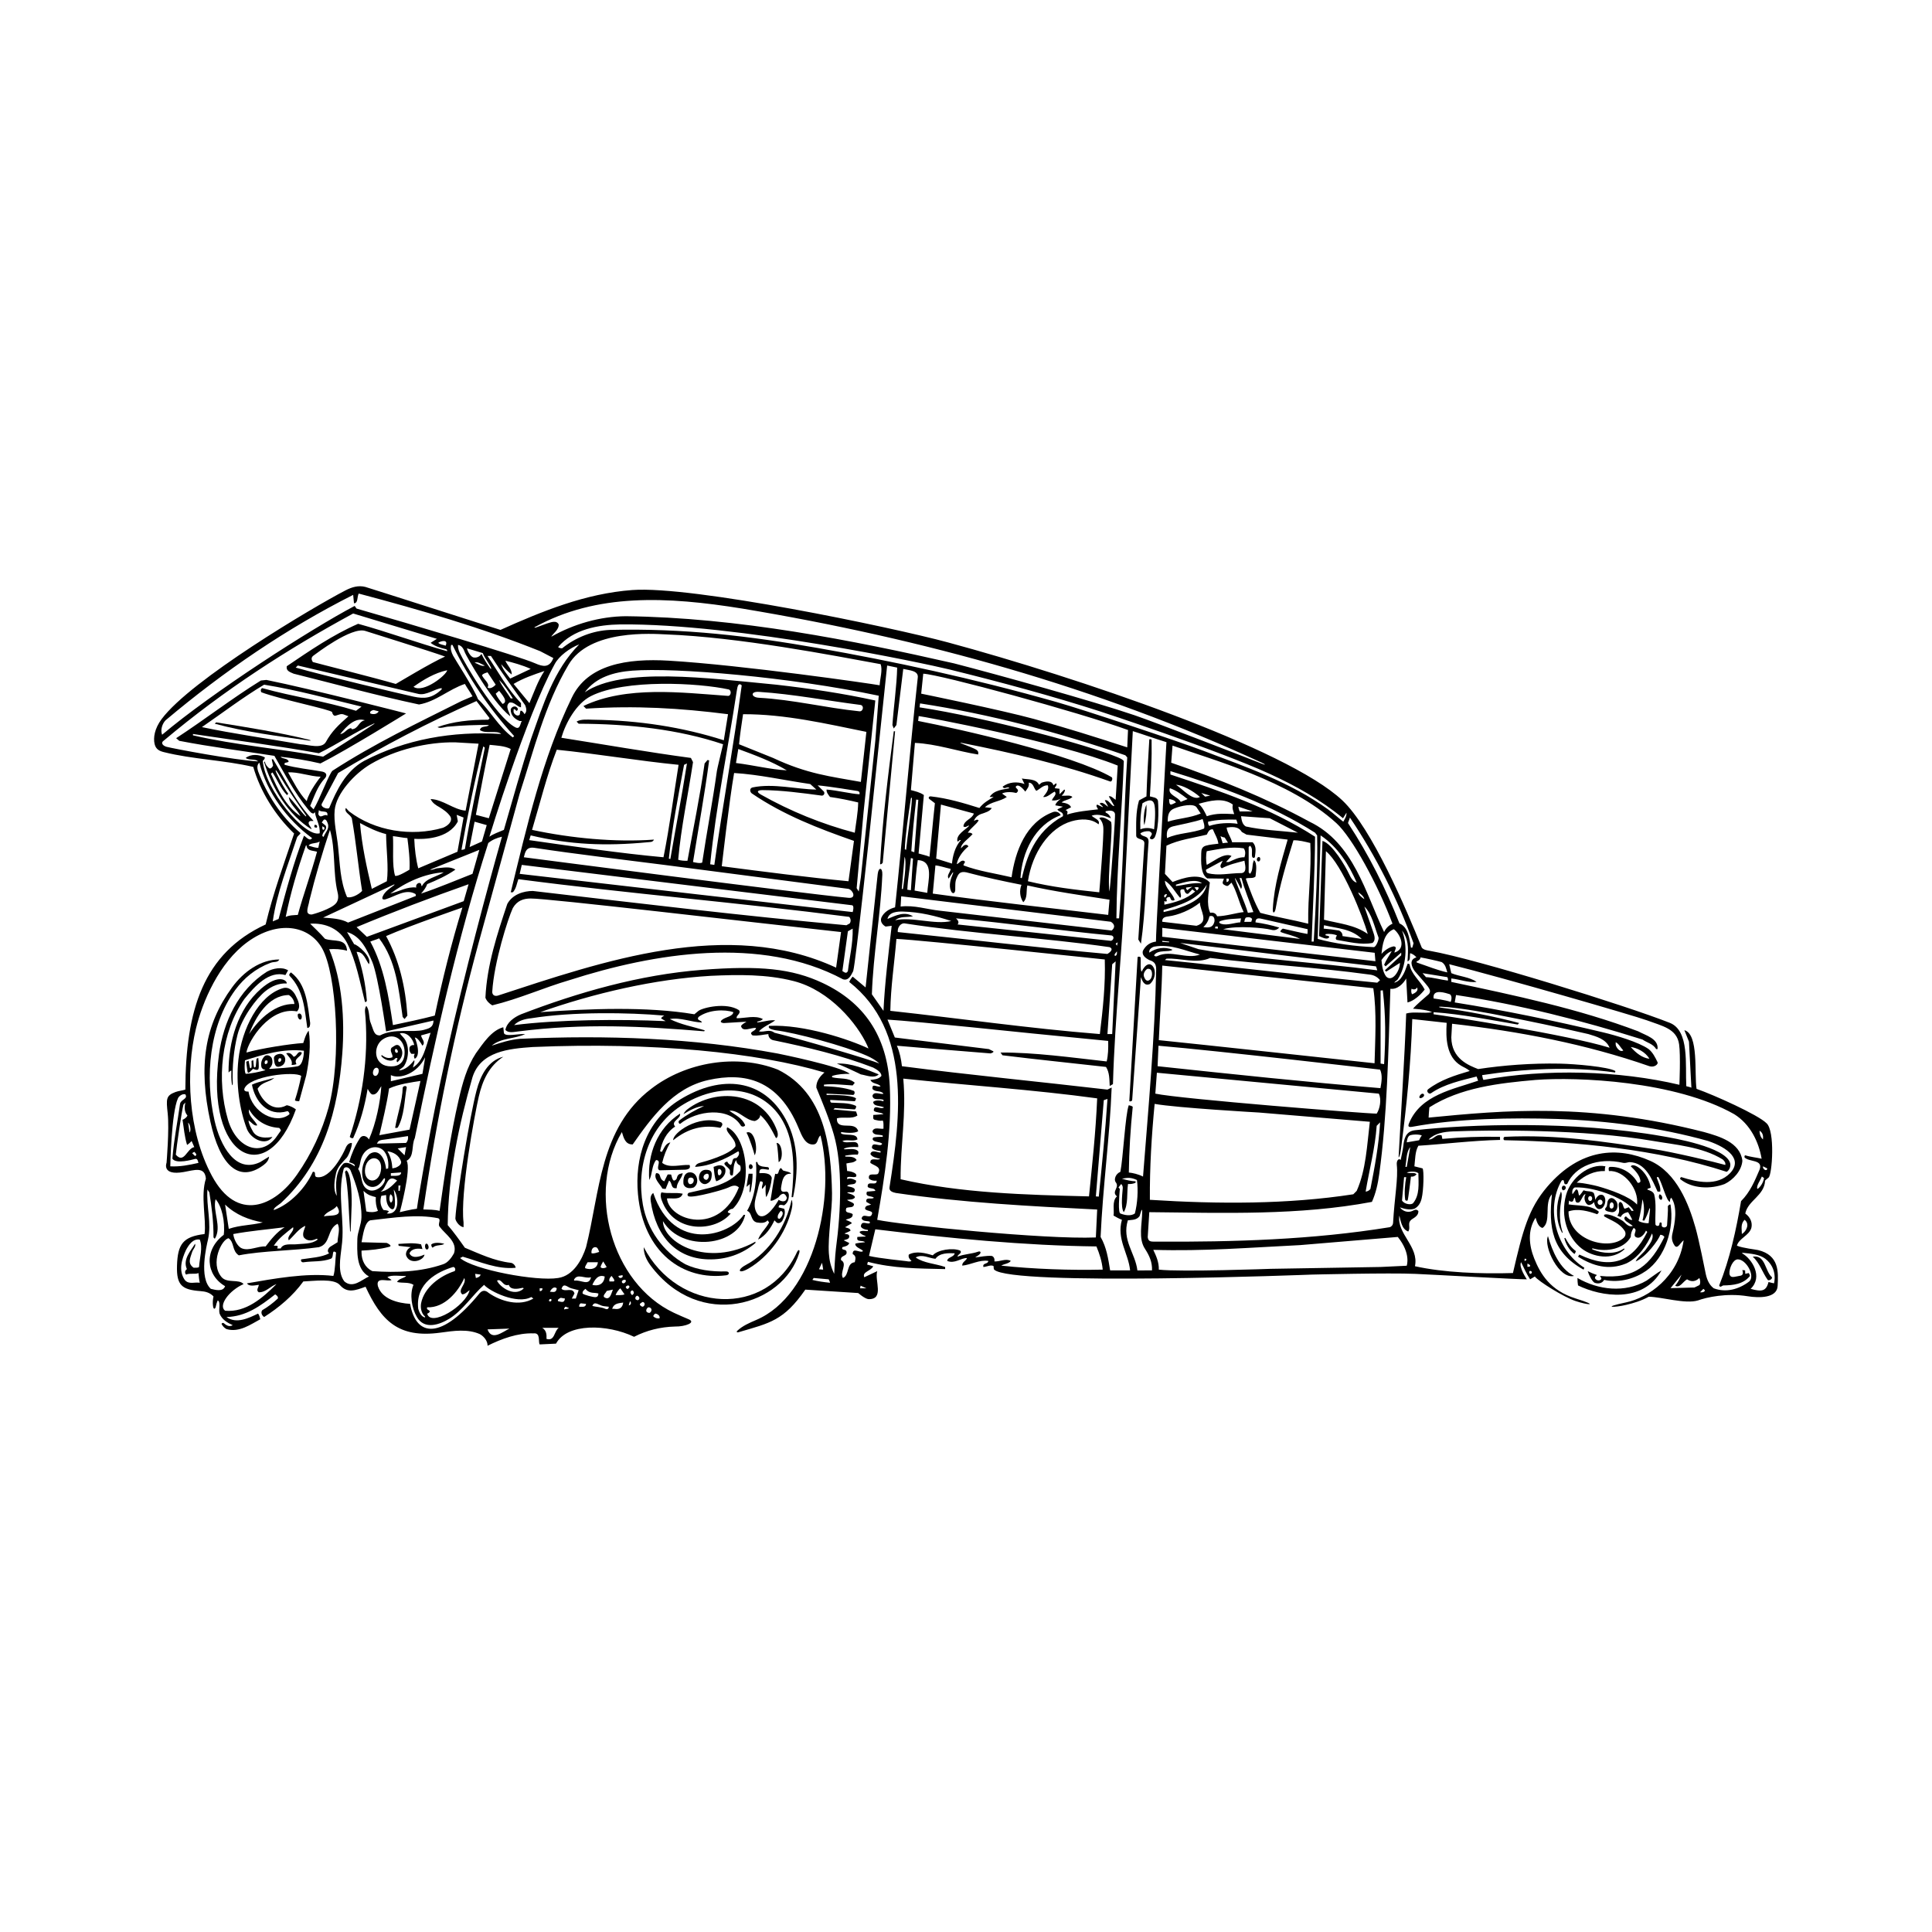 <?xml version="1.0" encoding="utf-8"?>
<!-- Generator: Adobe Illustrator 16.0.0, SVG Export Plug-In . SVG Version: 6.00 Build 0)  -->
<!DOCTYPE svg PUBLIC "-//W3C//DTD SVG 1.1//EN" "http://www.w3.org/Graphics/SVG/1.1/DTD/svg11.dtd">
<svg version="1.1" id="Layer_1" xmlns="http://www.w3.org/2000/svg" xmlns:xlink="http://www.w3.org/1999/xlink" x="0px" y="0px"
	 width="350px" height="350px" viewBox="0 0 350 350" enable-background="new 0 0 350 350" xml:space="preserve">
<g>
	<path d="M289.304,230.985c-0.563-0.186-1.177-0.45-1.67-0.705c0.31,0.97,0.845,1.88,1.243,2.104c0.584,0.21,1.34,0.174,1.723-0.518
		c2.943,0.607,5.705-0.307,7.642-1.663c3.373-2.372,5.112-7.612,4.388-11.985c-0.209-0.067-0.346,0.137-0.482,0.273
		c0.063,0.979-0.106,2.484-0.143,3.446c-0.007,0.315-0.409,0.52-0.719,0.383c-0.483-0.137-0.069-0.66-0.383-0.866
		c-0.291-0.016-0.273,0.146-0.282,0.315c-0.037,0.483-0.633,0.341-0.721,0.067c-0.098-1.694,0.213-3.792-0.234-5.483
		c-0.244-0.584-0.864-0.684-1.244-0.857c0.101-0.313,0.452-0.14,0.621-0.383c-0.463-2.874-3.124-4.629-3.614-3.823
		c0.683,0.651,1.686,1.614,1.75,2.717c-0.016,0.169-0.274,0.346-0.515,0.249c-1.034-1.862-3.035-2.935-4.964-2.865
		c-0.419,0.036-0.254,0.49-0.233,0.757c2.758-0.201,5.462,3.276,5.097,6.07c-1.356-1.497-5.005-2.722-7.131-3.321
		c-0.555-0.148-2.583-0.616-3.799-0.641c1.417-1.352,3.244-2.178,5.104-2.108c0-0.279-0.012-0.611,0.105-0.857
		c-2.898-0.604-6.28,2.12-7.122,5.152c-1.104,3.986,0.295,7.767,2.777,9.715c2.053,1.602,5.604,2.251,7.822,0.125l-0.138-0.105
		c-1.505,1.119-3.893,0.915-5.614,0.194c-0.246-0.094-0.149-0.279,0.027-0.194c2.549,0.696,5.648,0.057,6.833-2.097
		c0-0.625,0.168-1.1,0.518-1.623c0.854,0.343-0.185,1.119,0.328,1.606c0.828,0.587,1.701-0.575,1.907-1.127l0.24,0.238
		c-2.716,5.435-6.493,6.879-12.307,4.105l-0.241,0.378c2.694,1.69,5.548,2.521,8.685,1.249c2.242-1.003,3.833-3.387,4.722-5.452
		c0.415,0.899-0.406,1.896-0.998,2.722c-0.508,0.83-1.646,1.551-1.965,2.344c1.831-0.741,4.212-3.95,4.449-4.823
		c0.31,0,0.551,0.104,0.76,0.383c-2.438,4.915-5.221,7.746-11.689,7.065c0,0,0.325,0.405,0.256,0.551
		c-0.144,0.31-0.788,0.423-1.114-0.076C288.841,231.283,289.17,231.125,289.304,230.985z M295.56,219.358
		c-0.161-0.314-0.354-0.422-0.483-0.659c-0.273,0.137-0.532,0.188-0.757,0.276c-0.378-0.383-0.208-1.106-0.865-1.243
		c-0.623,0.62,0.329,1.441-0.462,2.512l0.615,0.237c0.237-0.511,0.677-0.781,1.337-0.886c0.317,0.483,0.757,1.381,0.757,1.381
		c-0.388,0.137-0.826-0.313-1.144-0.623c-0.547,0.209-0.178,0.721,0,0.86l1.239,0.861c-0.633,0.286-1.119-0.257-1.67-0.772
		c-0.319-0.307-2.771-1.67-3.527-1.224v0.274c1.341,0.791,2.846,1.207,3.78,2.722c0.213,0.457,0.04,0.913-0.214,1.15
		c-2.572,2.436-10.017,0.511-10.017-4.767c1.724-0.592,3.624-0.032,5.203,0.512c0.14-0.165,0.346-0.271,0.245-0.512
		c-1.654-1.24-3.53-0.963-5.427-1.273l0.084-0.696c0.302,0.307,0.648,0.23,0.729,0.054c0.092-0.186,0.129-0.431,0.269-0.571
		c0.201,0.177,0,0.974,0.62,0.897c0.572,0.024,0.866-1.631,1.378-1.515c-0.512,0.681,0.021,1.961,0.632,1.946
		c0.596-0.062,0.889-0.541,0.889-0.541c0.076,0.479,0.243,0.951,0.689,1.229c1.215,0.419,1.844-1.938,0.895-2.497
		c-0.689-0.24-1.101,0.392-1.378,0.866c0-0.395-0.101-0.82-0.222-1.151c-0.112-0.293-0.672-0.371-1.055-0.398
		c-0.289-0.013-0.468-0.056-0.83-0.174c-0.186,0.282-0.475,0.666-0.748,0.979c-0.277-0.277-0.104-1.229-0.633-1.116l-0.614,0.857
		c-0.113-0.334-0.062-1.066,0.422-1.24c3.941-0.141,9.803,2.328,10.647,4.244H295.56z M287.713,217.115
		c0-0.249,0.161-0.441,0.362-0.441c0.197,0,0.362,0.192,0.362,0.441c0,0.255-0.165,0.459-0.362,0.459
		C287.874,217.574,287.713,217.37,287.713,217.115z M289.432,217.817c0-0.653,0.886-0.653,0.886,0
		C290.317,218.432,289.432,218.432,289.432,217.817z M298.664,221.597c-0.483,0.028-1.345-0.105-1.824-0.41
		c0.338-1.253,0.547-2.625,0.717-3.938c0.351,1.18,0.351,2.557,0,3.825l0.322,0.055c0.362-0.639,0.664-1.356,0.906-2.132
		c0.096-0.335,0.135,0.095,0.135,0.095L298.664,221.597z"/>
	<path d="M301.003,217.357c0.282-0.343,0.072-0.902-0.344-1.003C300.386,216.701,300.528,217.389,301.003,217.357z"/>
	<path d="M285.873,232.868c4.203,2.046,11.772,3.274,15.13-2.729c-0.745,0.396-1.736,1.195-2.722,1.864
		c-3.93,2.278-8.752,1.69-12.509-0.483C285.772,231.968,285.801,232.454,285.873,232.868z"/>
	<path d="M291.229,217.668c-0.105,0.358-0.033,0.797-0.271,1.055c-0.616,0.651,0.503,0.805,1.019,0.873
		c1.07,0.089,1.313-1.397,0.788-2.028C292.057,216.692,291.43,217.039,291.229,217.668z M292.323,218.562
		c-0.085,0.543-0.826,0.539-0.725-0.209C291.675,217.514,292.451,217.711,292.323,218.562z"/>
	<path d="M283.395,224.313c0.273,1.039,0.86,2.158,1.827,2.852c0.104-0.078,0.205-0.291,0.269-0.504
		c-0.929-0.725-1.263-1.24-1.932-2.412L283.395,224.313z"/>
	<path d="M280.427,223.939c-0.854,1.88,2.041,7.891,4.726,7.207C282.544,229.86,281.215,226.661,280.427,223.939z"/>
	<path d="M283.531,214.874c-0.501-0.347-0.83,0.462-0.38,0.76C283.531,215.634,283.841,215.184,283.531,214.874z"/>
	<path d="M282.771,215.871l-0.376,1.101c-0.499,1.88-0.518,4.315,0.532,6.247c0.112,0.201,0.206,0.17,0.137-0.043
		c-0.736-2.305-0.45-4.373-0.197-6C282.947,216.637,282.967,216.117,282.771,215.871z"/>
	<path d="M144.79,226.983c0.161-0.544-0.097-0.745-0.392-0.186c-5.502,11.997-21.577,11.055-27.78-0.861
		c-0.013,1.248,0.507,2.33,1.231,3.31C126.76,241.154,141.899,236.492,144.79,226.983z"/>
	<path d="M142.334,202.764c-3.997-7.338-11.614-8.177-19.13-3.575c-6.321,3.873-8.226,10.807-7.629,17.175
		c0.99,10.56,8.156,15.672,16.014,14.662c0.612-0.076,0.612-0.718-0.076-0.697c-2.615,0.069-5.173-0.276-7.347-1.288
		c-4.121-2.331-6.904-6.348-7.697-10.781c-1.223-6.852,0.974-14.396,7.387-18.224c7.283-4.345,14.674-2.807,17.967,3.075
		c2.187,3.901,2.114,8.981,1.582,13.765h0.271C144.617,212.435,144.787,207.256,142.334,202.764z"/>
	<path d="M135.628,229.793c3.606-2.098,6.747-6.261,7.789-10.726c0.153-0.651,0.206-1.287-0.013-1.71
		c-0.949,4.593-3.933,9.501-8.281,11.8C133.469,230.03,133.728,230.9,135.628,229.793z"/>
	<path d="M143.297,212.632c-0.033-0.343-1.361-0.488-1.475-0.62c-0.233-0.271-0.358-0.672-0.627-0.101
		c-0.206,0.305-0.101,0.994-0.757,0.721c-0.379,1.5-0.589,3.376-0.862,4.857c0.379,0.203,1.482-0.614,1.482-0.614
		c0.241-0.347,0.447-0.557,0.861-0.624c0.341,0.067,0.52,0.417,0.62,0.721c-0.101,0.897-0.962,0.728-1.481,0.386
		c-0.249,0.503-2.351,3.961-3.725,2.722c-1.265-1.571-0.237-3.351,0.064-5.084c0.045-0.246,0.315-0.987,0.315-0.987
		c1.001,0,0.07,0.829,0.381,1.386l0.62-0.766c0,0.592-0.101,1.69,0.105,2.247c0.579-1.071,0.895-2.385,0.998-3.482
		c-0.242-0.967-1.518-0.897-2.242-0.861c-0.081-1.115,0.846-0.685,1.594-0.632c0.25,0.023,0.122-0.436-0.036-0.456
		c-0.669-0.085-1.401-0.056-1.8-0.532c-0.132-0.177-0.031-0.522-0.378-0.381c0.21,2.963-0.137,6.268-1.618,8.828
		c0.962,0.306,0.588,1.786,1.755,2.097c0.758,0.118,1.481,0.17,1.965-0.381l0.277,0.381c-0.62,1.176-1.551,1.896-2.001,3.104
		c1.381-0.688,2.348-2.169,2.968-3.485l0.378,0.381c0.346,0.273,0.757,0.036,1.006-0.241c0.338-0.651,0.685-1.48,0.375-2.238
		l-1.002-0.246c-0.033-0.684,0.627-0.41,1.002-0.374c0.452-0.318,0.665-0.688,0.769-1.119c0.253-1.062-0.104-1.469-0.526-1.365
		c-0.922,0.179-0.882-0.426-0.745-1.102C141.703,214.031,141.862,212.526,143.297,212.632z M141.437,219.358
		c0.729,0.205,0.21,1.156-0.234,1.461l-0.28-0.12C140.78,220.11,141.163,219.733,141.437,219.358z"/>
	<path d="M140.68,207.052c0.267,0.913,0.31,2.91,0.379,3.479C141.992,210.114,141.734,207.003,140.68,207.052z"/>
	<path d="M123.204,203.601c3.012-2.455,8.893-3.188,11.034,0.347c0.17,0.206,0.616,0.206,0.757-0.101
		c-0.556-1.384-1.864-1.864-2.865-2.628c1.686-0.174,2.865,1.728,4.589,1.864c0.447-0.101,1.065-0.584,0.995-1.101
		c1.388,1.213,2.174,2.88,2.865,4.199c0.446-0.137,0.338-0.89,0.237-1.24c-2.641-7.423-11.22-7.801-16.2-4.045
		c-0.354,0.271-0.632,0.571-0.797,0.945c1.14-0.72,2.451-1.413,3.729-1.48c-1.555,0.684-3.072,1.549-4.485,2.621
		C122.818,203.195,122.958,203.564,123.204,203.601z"/>
	<path d="M135.232,205.191c0.557,0.958,1.338,3.523,1.486,4.099C137.41,208.077,136.613,204.524,135.232,205.191z"/>
	<path d="M128.235,228.143c3.198,0.108,6.204-0.91,8.62-2.963v-0.241c-8.813,4.867-16.756,0.084-16.756-3.725
		c3.446,5.729,13.619,4.605,14.896-1.135h-0.277c-2.444,3.735-12.674,7.021-16.378-3.965c-0.479,0.374-0.533,0.897-0.457,1.46
		C118.844,224.194,122.66,227.969,128.235,228.143z"/>
	<path d="M136.094,211.77c0.412-0.132,0.315-0.825-0.136-0.858C135.591,210.88,135.503,211.923,136.094,211.77z"/>
	<path d="M135.85,214.49c0.007,0.423-0.024,0.843-0.064,1.204c-0.033,0.375,0.128,0.391,0.213,0.037
		c0.221-0.991,0.359-2.314,0.338-3.1h-0.724l-0.38,2.379L135.85,214.49z"/>
	<path d="M132.748,218.976c3.805-3.68,2.658-13.059-0.998-14.755c-0.59,0.821,1.655,2.034,1.49,3.446
		c-1.07,1.554-5.741,2.81-6.353,2.964c-0.447,0.104-0.817,0.293-0.964,0.761c2.759-0.174,5.412-1.35,7.824-2.831
		c0.293,0.291,0.119,0.875-0.347,1.229l-0.271,0.016c-0.62,0.133-0.313,0.899-0.757,1.24c-0.244-0.064-0.551-0.378-0.624-0.624
		c-1.48,0.451,0.725,1.071,0.483,1.868c-0.032,0.31,0.031,0.829,0.515,0.616c0.21-0.927,0.037-1.925,0.62-2.754
		c0.073,0.516,0.279,0.793,0.721,0.994c0.214,0.553,0,1.003,0,1.003c-2.411,2.726-5.97,3.115-9.307,3.937
		c-0.352,0.242-0.254,0.567,0.008,0.652c1.03,0.277,6.385-1.228,7.091-1.574c0.706-0.338,1.387-0.615,1.975-0.049
		c-3.586,8.955-12.624,5.951-13.031,1.998c1.036-0.098,2.447,0.343,2.858-0.861c-1.372-0.279-2.479,0.036-3.856-0.243
		c-0.226,0.416-0.134,0.931,0.052,1.426c2.238,6.18,9.771,5.718,12.496,2.403c0,0-0.688-0.116-0.486-0.378
		C132.13,219.146,132.407,219.009,132.748,218.976z"/>
	<path d="M131.373,211.665c-0.553-0.861-1.378-0.548-2.102-0.273c0.137,0.897,0.137,1.824,0.478,2.616
		C130.765,213.666,131.646,212.805,131.373,211.665z M130.37,212.905c-0.344,0.104-0.311-0.41-0.344-0.616
		c-0.007-0.266,0.061-0.512,0.243-0.52C130.854,211.802,130.832,212.705,130.37,212.905z"/>
	<path d="M130.51,204.321c0.219-0.31,0.589-0.651,0.137-0.998c-4.117-1.529-8.855,1.989-8.686,3.241
		C124.681,204.354,127.447,203.726,130.51,204.321z"/>
	<path d="M127.891,214.49c0.696-0.256,0.94-0.659,1.022-1.328c0.079-0.709,0.072-1.315-1.217-1.239
		c-0.942,0.149-1.135,1.065-1.052,1.707C126.79,214.149,127.307,214.628,127.891,214.49z M128.027,212.632
		c0.62-0.069,0.405,0.998-0.041,1.107C127.347,213.739,127.174,212.86,128.027,212.632z"/>
	<path d="M123.819,214.49c0.246,0.83,1.208,0.867,1.864,0.624c0.483-0.345,0.688-0.857,0.616-1.484
		c-0.133-0.785-0.668-1.356-1.51-1.235C123.788,212.599,123.752,213.807,123.819,214.49z M125.684,213.77
		c0,0.487-0.311,0.785-0.725,0.745c-0.446-0.168-0.367-0.894-0.177-1.062C125.057,213.211,125.65,213.323,125.684,213.77z"/>
	<path d="M117.621,213.77c0.587-1.037,0.41-2.584,1.235-3.618c1.14,0.063-0.17,1.486,0.623,1.86l4.203-0.101
		c0.45,0,1.59,0.031,1.24-0.866c-1.651-0.101-3.635,0.66-4.96-0.378c0.307-1.31,0.794-2.548,1.481-3.721
		c-0.894,0.239-1.043,0.923-1.545,1.735l-0.319-0.121c0.343-1.722,1.107-3.409,2.73-4.477c-0.866-0.965,1.067-1.375,0.894-2.342
		C119.097,204.354,117.238,209.153,117.621,213.77z"/>
	<path d="M120.583,215.394l0.62-1.518c0.657,0.381,0.226,1.529,1.381,1.375c0-1.074,0.931-1.722,1.099-2.72
		c-0.479,0.174-0.897,0.027-1.099,0.998c-0.085,0.173-0.315,0.347-0.523,0.347c-0.343-0.246-0.35-0.79-0.488-1.101
		c-0.24,0-0.393-0.036-0.615-0.012l-0.614,1.244c-1.088-0.414-0.443-1.521-1.486-1.477c-0.517,0.962,0.668,1.911,1.146,2.805
		L120.583,215.394z"/>
	<path d="M318.498,226.464c-0.446-0.109-2.77-0.351-3.841-0.797c0.344-1.312,2.211-1.832,2.618-3.209
		c0.244-1.003-0.206-1.968-1.101-2.621c0.48-2.382,3.467-3.216,3.588-5.961c0,0,0.467-0.436,0.62-0.535
		c0.676-0.472,1.224-8.519-0.383-9.877c-1.538-1.521-9.444-5.085-12.653-6.207c-0.426-2.722,0.427-9.92-2.205-10.629l0.83,2.077
		l0.441,8.342c-0.277-0.141-0.56-0.161-0.925-0.273c-0.207-3.808,0.614-10.057-2.992-11.478
		c-7.785-3.093-35.076-11.578-43.454-13.04c-0.544-0.092-1.123-0.168-1.47-0.579c-2.77-6.896-9.038-21.646-14.396-26.683
		c-10.145-9.534-48.159-22.315-71.433-28.613c-10.229-2.765-46.27-10.292-57.194-9.492c-8.532,0.632-16.345,3.848-23.886,7.222
		c-1.756-0.516-23.986-7.661-24.479-7.785c-1.258-0.322-2.436,0.031-3.579,0.62c-5.891,3.042-28.017,16.191-33.327,23.325
		c-1.274,1.715-1.536,3.361-1.268,4.517c0.237,0.998,0.918,1.277,1.688,1.469c5.229,1.308,10.933,1.445,16.184,2.677
		c1.275,4.445,3.957,8.761,7.399,12.066c-1.857,5.551-3.78,10.717-5.157,16.474c-11.261,5.209-14.5,15.482-14.546,29.919
		c-0.571,0.182-1.216,0.226-1.794,0.438c-1.731,0.652-1.688,1.243-1.402,3.897c0.307,2.902-0.209,8.913-0.209,8.913
		s-0.942,2.388,3.099,1.683c1.925-0.334,3.834-1.079,4.026,1.204c-0.998,3.104,0.101,7.29-0.237,10.027
		c-3.917,0.479-4.875,1.815-4.996,5.744c-0.107,3.552,0.891,4.353,4.272,4.599c0.849,0.063,1.679,0.246,2.342,0.966
		c-0.132,0.563-0.164,1.152-0.092,1.703c0.085,0.785,0.426,0.557,0.503,0.129c0.068-0.387,0.197-0.761,0.343-1.107
		c0.6,0.194,0.128,1.639,0.347,2.381c0.417,1.065,1.38,1.648,2.382,2.101c-0.651,0.366-1.159,0.028-1.634-0.37
		c-0.165-0.13-0.456,0.048-0.371,0.188c0.201,0.358,0.451,0.66,0.873,0.886c2.308,0.684,4.438-0.886,6.124-1.783
		c-0.068-0.286-0.2-0.814-0.406-1.021c-1.663,0.797-3.93,1.932-5.725,0.618c3.486-0.071,6.171-1.999,8.825-4.106
		c0.309,0.183,0.582,0.447,0.479,0.761c-0.889,0.83-1.855,1.554-2.819,2.11c-0.313,0.41-0.076,0.962,0.34,1.235
		c2.692-1.723,5.177-3.792,7.102-6.444c1.827-0.064,5.535-0.605,6.617,0.647c1.333,1.547,2.822,0.982,4.653,0.311
		c2.831,6.091,5.884,9.375,13.56,8.317c2.439-0.338,4.96-0.709,7.159,0.273c0.797,0.447,1.417,1.313,1.384,2.102
		c2.545-1.271,5.479-2.339,8.306-2.242c1.377-0.17,0.824,1.549,1.14,2.001l2.959-0.142c2.004-3.748,9.287-3.567,14.139-1.239
		c2.274-1.167,4.759-1.791,7.447-1.86c1.791,0.033,3.929-0.748,2.37-1.345c-0.853-0.361-1.723-0.732-2.601-1.144
		c-11.364-5.354-15.809-21.947-9.425-32.74c0.331,1.065,0.617,2.274,1.962,2.238c3.342-4.756,7.229-10.218,13.672-11.659
		c6.561-1.47,12.718-0.146,16.377,8.688c0.578,1.4,1.234,3.124,2.737,2.972c0.849-0.106,0.62-1.173,1.234-1.62
		c2.791,11.057-1.07,28.941-11.678,33.431c-1.229,0.528-2.436,1.043-3.418,1.965c-0.192,0.182-0.004,0.343,0.278,0.233
		c5.672-1.663,8.163-2.081,12.065-7.706l9.585,0.62c0,0,1.168,1.034,1.864,1.107c2.923,0.064,1.067-3.385,1.578-5.072l-2.344,1.104
		c-0.447-0.998,1.273-1.141,1.618-1.998l-1.099-0.298c0.033-0.173,0.105-0.354,0.141-0.499c4.591,1.204,8.958,1.204,13.99,1.317
		v-0.383c-1.791-0.615-3.897-0.691-5.339-1.728c1.204-0.651,2.375,0.137,3.579,0.246c0.766-1.099,2.348-1.034,3.485-0.998
		c-0.1,0.721-1.344,0.685-1.344,1.381c1.344,0.58,2.48-0.557,3.579-0.52c-0.097,0.45-0.962,0.757-0.853,1.377
		c1.613-0.173,3.1-1.104,4.721-0.857c-0.071,0.647-1.102,0.305-0.897,1.099c0.62-0.031,1.414-0.483,1.86-0.138
		c0,0-0.039,0.492,0.096,0.62c3.153,3.028,57.506,0.897,57.506,0.897s14.105-0.345,18.792-0.131
		c3.309,0.14,18.885,1.025,20.196,0.989c0,0-1.554-2.27-1.038-3.1c0.487,1.039,0.967,2.068,1.627,3.1l0.857-0.512
		c0.651,0.866,5.168,3.688,7.33,4.428c2.153,0.742,4.602,0.967,0.069-0.446c-4.613-1.437-6.39-4.447-7.512-7.254
		c-0.967-2.424-1.213-5.105,0.249-7.384c0.21,0.693,0.454,1.624,1.239,1.864c1.695-1.11,0.209-4.443,1.724-6.104
		c-0.645,6.048,0.016,10.488,5.724,13.651l0.146-0.341c-5.081-3.174-7.101-10.729-4.11-15.789c0.762-0.452,0.068,0.961,1.003,0.614
		c1.417-3.199,5.535-4.911,10.169-3.823c0.342,0.076,0.764-0.101,1.104-0.137c2.966,0.067,4.098,3.172,5.101,5.341h0.483
		c0.119-0.84-0.338-1.657-0.617-2.491c-0.04-0.121,0.203-0.246,0.311-0.076c0.721,1.232,1.435,4.315,2.064,4.429
		c0.018-0.29,0-0.551,0.237-0.761c1.213,1.728,0.633,4.674,0.246,6.348c-0.246,0.927-0.14,1.583,0.374,2.348
		c0.544,0.681,1.034-0.557,1.624-0.971c-0.964,6.699-6.405,10.395-10.412,11.24c-4.638,0.974-2.178,0.985,0.041,0.447
		c1.32-0.322,2.674-0.713,4.049-1.463c2.283,0.009,6.587,1.365,8.91,0.669c1.573-0.578,5.182-1.381,9.018-0.761
		c2.082,0.338,5.303,0.355,5.422-1.86C322.162,230.474,322.36,227.397,318.498,226.464z M118.719,237.971
		c0.378,0.03,0.903,0.381,0.761,0.86c-0.446,0.073-0.828-0.063-1.14-0.379C118.369,238.308,118.51,238.07,118.719,237.971z
		 M117.479,236.83c0.624,0,0.729,0.657,0.237,1.003c-0.237,0.031-0.441-0.036-0.614-0.246
		C117.001,237.25,117.241,236.891,117.479,236.83z M115.994,236.146l0.387-0.277c0.583,0,0.482,0.824,0,0.857
		C116.227,236.702,115.724,236.38,115.994,236.146z M115.478,234.732c0.416,0.237,0.459,0.58,0.134,0.793
		c-0.174,0.069-0.374-0.072-0.475-0.173C114.996,235.039,115.246,234.729,115.478,234.732z M315.555,223.557
		c0-0.889-0.277-1.786,0.483-2.58C317.002,221.661,316.449,223.009,315.555,223.557z M318.377,215.394
		c-0.305-0.487,0.557-1.6,0.799-2.256l0.394,0.271C319.44,214.281,318.854,215.114,318.377,215.394z M320.149,211.665
		c0,0.66-0.891,0.165-0.761-0.374L320.149,211.665z M318.76,204.841c0.588,0.351,0.693,0.927,0.62,1.587
		C318.72,205.844,318.76,204.841,318.76,204.841z M298.326,184.833c2.793,1.047,5.446,1.497,5.86,4.355
		c0.29,1.998,0.053,7.332,0.053,7.332c-10.931-2.581-24.19-2.952-35.499-0.882c-0.138-0.237-0.169-0.551-0.241-0.866
		c7.174-1.11,15.993-1.649,24.098-0.479l0.044-0.262c-1.26-0.772-7.343-1.289-10.125-1.344c-4.98-0.101-10.188,0.292-14.737,0.985
		c-1.679-0.656-4.816-1.855-4.859-5.721l0.137-2.487c12.234,1.381,24.263,3.691,35.745,7.688c0.979,0.294,1.646-0.426,1.481-0.716
		c-0.411-0.869-0.879-1.796-1.618-2.384c-1.815-1.283-5.976-2.493-8.29-3.04c-8.728-2.081-17.714-3.961-26.835-5.41l0.233-1.345
		c11.658,1.76,22.821,4.622,33.784,8.068c0.834,0.587,1.9,0.76,2.479,1.727h0.246c0.204-1.896-2.171-2.484-3.482-3.208
		c-10.82-4.106-22.372-6.514-33.881-8.959v-0.627c1.484,0.156,3.06,0.797,4.58,0.627c-1.271-0.905-3.099-0.97-4.58-1.59l-0.38-1.618
		C272.432,177.16,296.188,184.036,298.326,184.833z M259.71,183.364c5.241,0.381,10.134,1.381,15.237,2.242l0.27-0.274
		c-4.589-1.228-9.545-2.169-14.187-2.789c-0.435-0.065-0.475-0.202,0.033-0.173c3.606,0.161,9.781,1.399,10.636,1.565
		c5.382,1.043,10.458,2.108,16.038,3.395c1.45,0.446,3.205,0.892,3.856,2.476c-7.512-2.336-29.162-5.714-31.884-6.061V183.364z
		 M262.673,180.123c0.419,0.313,0.277,1.007,0.137,1.381c-1.067-0.374-3.1-0.624-3.1-0.624
		C259.456,178.991,262.024,179.931,262.673,180.123z M292.697,189.188v-0.383c0.551,0.246,0.897,1,1.381,1.49
		C293.425,190.742,292.67,189.6,292.697,189.188z M295.428,189.676c1.099,0.13,2.684,0.894,3.373,2.134
		C297.493,191.637,296.39,190.779,295.428,189.676z M262.295,177.644c-1.39-0.173-2.621-0.571-3.965-0.625
		c-0.177-0.213-0.344-0.405-0.621-0.721l4.484,0.721C262.314,177.233,262.342,177.471,262.295,177.644z M257.335,173.441
		c0.853,0.137,3.446,0.715,3.856,0.856c0.688,0.452,0.785,1.144,1.002,1.864c-1.863-0.414-3.587-1.139-5.347-1.726
		C256.074,174.156,257.323,174.156,257.335,173.441z M244.545,148.103c4.786,7.101,8.624,14.771,11.529,22.769l-0.226,0.806h-0.24
		c-0.274-1.583-0.46-3.7-2.077-4.388c-2.521-6.377-5.504-12.364-9.328-18.188C244.287,148.775,244.478,148.444,244.545,148.103z
		 M251.123,176.021l2.487-1.585c0.042,1.315-1.341,3.602-2.487,2.482c-0.651-0.864-0.758-2.065-0.853-2.996
		c0.438-0.624,1.095-1.38,1.855-1.618c-0.438,0.809-1.003,1.563-1.381,2.48l0.273,0.277l2.826-2.488v0.483l-2.963,2.725
		L251.123,176.021z M249.4,203.947l0.619-0.624c-0.237,4.17-0.962,7.968-1.755,12.07c-0.237,0.301-0.523,0.446-0.865,0.478
		C248.06,211.911,249.122,207.945,249.4,203.947z M245.78,215.734l-0.615,0.62c-11.827,1.828-24.404,1.797-36.853,1.003
		c-0.045-5.902,0.311-11.622,0.861-17.376c4.066,0.727,18.894,1.563,18.894,1.563l20.093,1.676
		C247.645,207.493,247.468,211.942,245.78,215.734z M249.4,201.742c-1.659,0.031-35.653-2.658-40.102-3.619l0.282-3.789
		l40.201,3.789C250.326,199.166,249.948,200.952,249.4,201.742z M208.207,172.575c-0.135-0.62,0.541-1.006,0.918-1.091
		c3.001-0.515,5.596,0.781,8.254,1.438c-2.343,0.925-5.311-0.897-7.686,0.273c-0.246,0.132-0.52,0.073-0.623-0.137
		c0.696-1.104,2.725-0.483,3.345-1C211.002,171.44,209.411,171.745,208.207,172.575z M210.551,168.089l38.486,4.517l0.133,1.526
		l-38.631-4.432C210.539,169.266,210.591,168.786,210.551,168.089z M211.038,173.922l0.273-0.244
		c2.516-0.169,5.447,1.001,7.928-0.137c9.689,1.208,18.752,1.622,28.788,3.002c0.82,0.069,1.493,0.416,1.977,1.034l-0.499,0.447
		C236.477,176.745,224.033,175.227,211.038,173.922z M249.013,192.619c0,0-33.803-3.668-39.082-4.188
		c0.183-4.416,0.557-9.383,0.62-13.509l38.233,4.102C249.436,183.295,249.118,188.485,249.013,192.619z M247.781,169.196
		c-2.448-1.69-5.101-1.858-7.926-2.579l0.346-12.417C243.155,156.6,246.936,166.146,247.781,169.196z M246.059,161.648
		c0.418,0.279,0.971,0.689,1.107,1.237C246.716,162.612,246.163,162.168,246.059,161.648z M242.58,168.573
		c-1.099-0.185-1.682-0.241-2.782-0.341l0.058-0.617c2.375,0.575,4.963,0.617,6.827,2.479l-3.482-0.514
		C243.268,169.166,242.96,168.75,242.58,168.573z M244.353,158.251c-0.572-1.237-2.977-5.403-4.774-5.915
		c-0.049,0.955-0.617,17.243-0.617,17.243c0.648,0.277,1.587,0.788,1.855,0.137c-0.095-0.186-0.475-0.229-0.645-0.262
		c-0.061-0.012-0.061-0.222-0.007-0.225c0.667-0.121,1.661,0.016,2.037,0.241c-0.142,0.246-0.354,0.511-0.081,0.79
		c2.135,0.341,4.421,0.974,6.522,0.563c0.757-0.627,0.204-1.658,0-2.351l-1.478-4.243c1.372,1.317,1.812,3.631,2.567,5.6
		c0.118,0.246-0.402,1.711-0.849,1.751c-3.379-0.141-7.028-0.621-10.166-1.487l0.52-18.755c3.169,2.11,5.166,5.386,6.542,8.555
		C245.125,159.724,244.722,159.057,244.353,158.251z M249.505,175.783c-10.99-1.45-21.953-1.998-32.367-3.829l-3.345-1.131
		c11.79,1.374,23.855,2.926,35.469,4.239C249.384,175.305,249.411,175.521,249.505,175.783z M237.234,148.858
		c-8.032-4.379-16.441-7.725-25.057-10.684l0.237-3.103c7.129,2.559,21.188,6.32,29.67,14.033c2.858,2.597,7.512,11.1,10.182,18.234
		c-0.693,0.31-1.208,0.828-1.521,1.512C247.37,161.818,245.274,152.72,237.234,148.858z M238.237,150.855l0.374,0.483
		c0.137,5.793-0.242,12.757-0.62,19.238h-0.378c0.208-6.034,0.587-12.438,0.624-18.998c-8.102-5.234-17.17-8.269-26.205-11.268
		v-0.615C220.998,142.446,230.1,145.686,238.237,150.855z M232.028,168.85c0.999,0.416,2.38,0.62,3.481,1.244l-13.925-1.755
		c2.509-0.74,7.605-0.197,8.584,0.073c0.526,0.149,1.031,0.182,1.585-0.371c-1.493-0.459-2.825-0.74-4.307-0.949
		c-0.016-0.891,0.685-0.754,1.235-0.617l8.205,1.857c0.024,0.262,0,0.535-0.031,0.864c-1.438-0.246-2.964-0.655-4.449-0.965
		C232.134,168.369,231.83,168.734,232.028,168.85z M221.301,167.381c-0.54-0.156-0.568-0.417-0.103-0.563
		c1.165-0.374,2.542-0.358,3.628-0.447l-0.137,0.721C223.74,167.125,222.354,167.684,221.301,167.381z M218.76,158.166
		c-0.246-0.173-0.311-0.377-0.277-0.62l2.999-1.618c-0.101,0.447-0.721,0.962-0.141,1.377c1.28-0.689,2.692-0.998,4.105-1.377
		c0.033,0.515,0.588,2.065-0.483,2.238C222.722,158.166,220.724,158.717,218.76,158.166z M222.205,159.784l-0.016-0.611h0.371
		C222.737,159.516,222.46,159.805,222.205,159.784z M223.342,145.755c-0.174,0.693,0.101,1.208,0.244,1.728
		c-1.722-0.069-3.209-0.209-4.964,0.381c-0.361-0.743-0.76-1.625-1.484-2.245C219.103,145.095,221.518,144.411,223.342,145.755z
		 M213.035,142.176c1.104,0,3.068,1.062,4.344,2.202C216.047,145.195,214.037,142.715,213.035,142.176z M217.625,143.657l1.614,0.48
		l-0.922,0.18L217.625,143.657z M218.859,148.858c1.591-0.374,3.31-0.414,5.103-0.374c0.107,0.234,0.18,0.504,0.244,0.757
		c-1.549-0.244-3.555-0.14-5.104,0.374C218.896,149.515,218.829,149.168,218.859,148.858z M221.864,151.725l0.596,0.927
		c-0.188,0.01-0.548,0.035-0.958,0.104l-0.396-1.28C221.502,151.692,221.864,151.725,221.864,151.725z M225.307,153.681
		c0.414,0.56,0.276,1.143,0.14,1.62c-1.098-0.033-1.968,0.487-2.858,0.864h-0.483l0.994-1.098c-0.688-0.383-1.687,0.016-2.375,0.374
		l-2.102,1.244c-0.173-0.657-0.173-1.897,0-2.484C220.651,153.859,223.031,153.307,225.307,153.681z M223.823,159.182
		c0.307,0.514,0.732,1.259,1.003,1.847c0.411-0.555-0.168-1.348-0.246-2.001l0.335,0.066c0.52,1.996,1.429,4.173,2.149,6.138
		l-0.998,0.137c-0.587-2.004-1.663-4.17-2.323-6.143C223.691,159.081,223.752,159.048,223.823,159.182z M225.688,166.234
		c0.443-0.137,0.894-0.104,1.14,0.241c-0.04,0.125-0.069,0.307-0.141,0.511c-0.383,0.037-0.833-0.019-1.265,0.037
		C225.479,166.733,225.479,166.508,225.688,166.234z M228.309,165.368c-1.07-1.892-1.864-4.093-2.621-6.198
		c0.52-0.246,1.31,0.067,1.76-0.383c0.067-0.793,0.378-2.344-0.273-2.968c-0.456,0.906-0.073,1.76-0.729,2.488l-0.237-0.277v-4.581
		l0.237-0.246c0.556,0.438,0.291,1.256,0.367,1.883c0.049,0.416,0.503,0.423,0.535,0.105c0.104-0.939,0.311-1.879-0.423-2.612
		h-3.716c-0.209-0.854-0.891-1.724-0.991-2.654c0.867-0.125,2.114-0.298,2.746,0.793l0.861,0.483l7.447,0.901
		c-1.198,4.172-2.431,8.113-2.688,12.517c-0.061,1.01,0.367,0.825,0.517-0.028c0.73-4.239,1.983-8.362,3.221-12.363
		c0.989-0.033,2.056,0.25,3.054,0.491c0.239,5.31-0.454,9.343-0.381,14.618C234.408,166.678,230.981,166.088,228.309,165.368z
		 M224.58,146.999c-0.101-0.271-0.201-0.52-0.231-0.861l2.575,0.861H224.58z M230.032,148.234l5.101,2.621
		c-3.035-0.341-6.545-0.478-9.445-1.135c-0.655-0.386-0.756-1.14-0.861-1.857L230.032,148.234z M215.141,144.757l-1.244,0.515
		c-0.414-0.931-2.411-1.241-1.965-2.479C213.104,143.174,214.101,143.964,215.141,144.757z M213.035,145.372
		c-0.278,0.146-0.647,0.338-0.857,0.383c-0.355,0.056-0.379-0.587-0.383-0.998C212.245,144.825,212.826,144.962,213.035,145.372z
		 M212.726,146.464c1.229-0.517,3.494-0.955,4.033-0.226l0.762,1.138c-2.006,0.83-3.897,0.83-5.966,1.481
		C211.506,147.522,211.822,146.834,212.726,146.464z M212.482,149.708c0.685-0.182,4.346-0.882,5.38-1.332
		c0.164,0.563,0.431,1.227,0.273,1.722c-2.142,0.866-4.653,0.757-6.724,1.728C211.264,150.457,211.578,149.949,212.482,149.708z
		 M218.622,151.202c0.237-0.443,0.444-1.034,1.099-0.961c0.347,0.893,0.863,1.598,1,2.604c-0.645,0.085-1.582,0.149-2.267,0.358
		c-0.726,0.213-0.826,0.708-0.842,1.402c-0.04,1.585-0.112,3.747,1.095,4.528l3.017,0.037c-0.069,0.381-0.479,0.788,0,1.098
		c0.362,0.182,0.603,0.402,0.949,0.024l0.426-0.398c0.971,1.578,1.342,3.619,2.208,5.337c-1.551,0.173-3.138,0.726-4.823,0.762
		c-0.174-0.516-0.693-0.762-1.244-0.625c-0.757-1.718-0.237-3.714-0.069-5.502c-1.791-1.861-4.787-0.838-6.755-0.082l-1.377-1.478
		l0.273-5.104C213.59,152.103,216.244,151.789,218.622,151.202z M220.62,167.852v0.379l-0.511-0.057l0.076-0.322H220.62z
		 M220,166.986c-0.279,1.073-0.962,1.104-2.001,0.972c0.45-0.423,0.83-0.972,1.003-1.587l0.101-0.378
		C220,165.711,220.076,166.568,220,166.986z M213.035,160.514v-0.246c1.549-0.443,3.595-1.15,4.721-0.241
		C216.175,159.824,214.447,160.372,213.035,160.514z M216.759,161.274c-0.073-0.21-0.241-0.347-0.382-0.487
		c0.253-0.069,0.595-0.125,0.776,0.021C217.198,160.852,216.968,161.371,216.759,161.274z M215.994,160.65
		c-0.303,0.173-0.647,0.378-0.854,0.624c-0.104-0.077-0.342-0.246-0.246-0.487L215.994,160.65z M213.793,162.648
		c0.554-0.379-0.653-1.757,0.728-1.519c0.032,0.379,0.343,0.966,0.757,0.757l0.717-0.757l0.523,0.379
		c-1.514,1.348-3.583,1.968-5.584,2.384v-0.625c0.104-0.037,0.237,0.029,0.302,0.097l0.177-0.229
		c-0.137-0.073-0.101-0.25-0.101-0.386c0.137-0.206,0.347-0.271,0.62-0.234c0.137,0.201,0.137,0.579,0.483,0.62
		c0.137,0,0.311,0.028,0.383-0.142c-0.419-1.244-1.727-2.065-1.76-3.442C212.278,160.337,212.862,161.612,213.793,162.648z
		 M211.412,162.031c-0.072,0.186-0.334,0.749-0.479,0.483C210.761,162.095,211.235,161.898,211.412,162.031z M218.622,160.268
		c-0.56,2.725-3.698,3.761-5.824,4.485l-2.001,0.478v-0.374C213.692,163.992,216.968,163.062,218.622,160.268z M211.738,166.005
		c1.583-0.203,3.998-1.136,5.641-2.493c0,1.481,1.76,3.473-0.62,4.203l-6.208-0.729
		C210.499,166.194,211.107,166.082,211.738,166.005z M211.795,170.577v0.133l-1.223-0.076l-0.033-0.188L211.795,170.577z
		 M209.709,193.154l0.161-3.711c10.898,0.925,40.149,4.331,40.149,4.331c0.464,1.007,0.27,2.223,0.061,3.354
		C236.744,196.028,223.257,194.604,209.709,193.154z M250.107,192.676v-13.229l0.4-0.045c0.551,4.75,0.511,8.619,0.237,13.378
		L250.107,192.676z M252.612,172.575c0.028-0.411,0.597-1.034-0.108-1.135c-0.758,0.101-1.691,0.724-2.233,1.375
		c0.168-1.549,0.378-3.756,2.233-4.477C253.639,169.166,254.915,171.854,252.612,172.575z M243.301,148.234l0.624-0.998
		c0.063,0.593-0.329,1.176-0.575,1.622c-0.826-0.615-1.792-1.521-2.771-2.238c-6.912-4.963-14.835-7.673-22.528-10.59
		c-4.562-1.732-21.771-7.468-26.643-8.849c-15.085-4.279-29.727-7.417-43.196-9.78c-12.299-2.162-24.259-3.614-37.694-3.288
		c-3.051,0.125-6.174,1.308-8.687,3.337c-0.273,0-0.535-0.068-0.726-0.232c2.755-3.247,7.268-4.026,11.273-4.102
		c21.135-0.191,55.245,7.083,59.669,8.175c9.184,2.262,18.593,4.802,27.199,7.572c0,0,21.054,6.888,30.721,11.309
		C234.694,142.337,239.25,144.877,243.301,148.234z M160.777,166.475c0.262-1.305,1.916-1.364,2.801-1.336
		c3.093,0.076,5.982,0.806,8.749,1.711c-2.964,0.728-7.106-0.826-10.175-0.138c1-0.789,2.001-0.479,3.245-0.719
		C163.808,165.063,162.362,165.82,160.777,166.475z M176.844,135.802c-0.286-0.192-1.775-0.779-2.646-1.11
		c-0.378-0.146-0.204-0.158,0.009-0.113c9.108,1.8,18.325,3.917,26.875,6.985c0.346,0.161,0.564-0.589,0.307-0.769
		c-7.142-4.139-27.585-8.725-35.058-10.19c0.018-0.116,0.078-0.691,0.101-0.88c0.665,0.028,25.234,4.62,36.052,8.965
		c-0.134,2.068-0.234,4.102-0.374,6.204c-0.414-0.239-0.83-0.798-1.24-0.62l0.997,1.727c-0.45,0.201-1.07-1.313-1.726-1.003
		l0.621,1.14c-0.307-0.069-0.928-0.967-1.515-0.621c0.031,0.341,0.587,0.447,0.52,0.721l-1.003-0.483
		c-0.343,0.277,0.104,0.591,0.141,0.865c-1.691,0.203-3.805,0.367-5.6,0.951c0.085-0.343,0.222-0.641-0.267-0.813l1-0.52
		c-0.307-0.653-1.064-0.757-1.721-0.866c0.586-0.511,1.383-0.443,1.961-0.994c-0.478-0.443-1.305-0.133-1.961-0.241
		c0.347-0.279,0.553-0.621,0.62-1l-0.137-0.104l-0.861,0.857v-0.995l-0.866-0.104c0.069-0.31,0.521-0.617,0.246-0.894l-0.486,0.374
		c-0.237-0.963-1.409-0.726-2.13-0.48l-0.482,0.383c-0.487-1.143-2.139-0.934-3.105-1.143l0.483,1.003
		c-1.344-0.489-2.825-0.383-3.965,0.481c0.343,0.657,0.83-0.208,1.236,0.275c-1.027,0.241-2.821,0.314-3.579,1.585h0.721
		c-0.934,0.551-1.86,1.07-2.584,2.001c-2.862-0.897-5.721-1.758-8.825-2.105c-0.378-0.012-0.459,0.305-0.237,0.483l0.998,0.76
		c-0.396,3.555-0.64,6.646-0.978,9.698c-0.625-0.273-1.292-0.379-1.977-0.592l0.953-10.592c-0.725-0.515-1.569-0.679-2.346-0.894
		l0.728-8.55c3.893,0.173,7.718,1.518,11.44,2.105C177.314,136.246,177.138,135.997,176.844,135.802z M178.425,146.238
		c1.141-1.036,2.722-1,3.966-1.86l-0.861-0.62c0.688-0.378,1.929-0.277,2.58-0.101c0.215-0.177,0.41-0.354,0.246-0.624
		c-0.101-0.173-0.347-0.277-0.347-0.517c0.535-0.767,1.732,0.894,1.732,0.894c0.341-0.515,0.785-0.929,0.615-1.618
		c0.86,0,0.894,1,1.377,1.481c0.691-0.345,1.24-1.065,2.104-1.001c0.274,0.833-0.45,1.554-0.864,2.105
		c0.728,0.14,1.416-0.657,2.1-0.967c0.483,0.553-0.374,1.036-0.511,1.587c0.483,0.073,1.173-0.036,1.62-0.343
		c-0.069,0.137-0.931,0.693-1,1.237l1.374,0.246l-1,0.481c0.21,0.516,1.177,0.412,1,1.244c-5.23,2.9-6.599,7.654-7.448,11.23
		l-0.237-0.066c0.277-4.549,2.531-9.585,7.287-11.344c-0.307-0.696-1.067-0.72-1.459-0.547c-4.866,1.861-6.791,7.105-7.442,11.788
		c-2.935-0.693-5.936-1.099-8.691-2.141c-0.142-0.34,0.615-0.617,0-0.854c-0.517-0.109-0.799,0.48-1.24,0.621
		c0.168-1.107,1.07-2.384,2.104-3.208c-0.14-0.414-0.66-0.307-0.864-0.137l-0.483,0.479c0-0.894,1.381-1.719,2.102-2.576
		c-0.242-0.277-0.508-0.269-0.857-0.25c0.511-0.857,1.549-1.481,1.964-2.238c-0.276-0.277-0.62,0-0.862,0.101
		c0.206-0.575,0.656-0.998,1.24-1.235c0.725-0.246,1.654-0.483,1.998-1.104L178.425,146.238z M174.529,149.712
		c0.45,0.359,0.885-0.322,1.034-0.097c-0.688,0.726-2.444,1.624-2.102,2.828c0.237,0.036,0.305-0.375,0.62-0.237
		c-1.104,1.171-1.518,3.035-1.618,4.237l-2.867-0.897l0.866-9.79l5.965,1.622C176.047,148.444,174.666,148.541,174.529,149.712z
		 M172.218,157.409c-0.097,0.717-0.757,1.136-0.37,1.76c0.229-0.343,0.45-0.681,0.672-1.012c0.142-0.208,0.222-0.153,0.109,0.105
		c-0.404,0.946-0.794,2.122-0.358,3.136c0.273,0.645,0.757,0.468,0.781-0.168c0.023-0.733-0.064-1.551,0.273-2.204
		c0.307-0.721,0.584-1.22,1.728-0.998c3.34,0.894,6.735,1.615,9.999,2.263c-0.414,1.003-0.302,2.254,0.322,3.153
		c0.83-0.793,0.495-2.074,0.736-3.041c4.862,1.104,9.898,1.797,14.892,2.588l-0.24,2.754c-10.58-1.273-21.402-2.408-31.78-3.861
		c0.136-1.719,0.362-3.57,0.479-5.104C170.185,156.822,171.291,157.205,172.218,157.409z M201.248,148.858
		c-0.486-0.374-1.587-1.098-2.106-0.624c0.459,0.452,0.656,0.979,0.726,1.554c0.165,1.35-0.726,11.86-0.726,11.86
		c-4.544-0.483-8.619-0.961-12.922-2.004c0.769-5.125,3.841-9.71,7.919-10.869c1.663-0.471,3.546-0.528,4.866,0.56
		c0.41-0.821-0.895-1.128-1.239-1.575c1.239-0.419,2.552,0.133,3.482,0.475c-0.157-0.475-0.463-0.828-0.918-1.026
		c-0.061-0.033-0.064-0.242,0.003-0.258c0.608-0.134,1.526-0.234,1.663,0.532c0.064,0.347-0.568,10.093-0.994,14.025
		C200.522,159.354,201.75,149.334,201.248,148.858z M165.096,154.201c0.189-3.047,0.536-6.389,0.879-9.352l0.386,0.045l-0.729,9.496
		L165.096,154.201z M165.397,155.545l-0.381,5.729c-0.186-0.043-0.364-0.033-0.642-0.097c0.082-2.06,0.468-3.872,0.642-5.736
		L165.397,155.545z M166.261,155.819c3.002,0.121,1.854,3.721,1.722,5.93l-2.299-0.414
		C165.869,159.495,165.978,157.688,166.261,155.819z M165.205,144.716c-0.182,2.883-0.766,6.389-1.052,9.244l-0.237-0.106
		c0.064-2.321,0.629-6.179,1.092-9.175C165.053,144.406,165.218,144.471,165.205,144.716z M163.57,161.064l-0.208-0.028l0.515-5.833
		C164.363,156.238,163.57,161.064,163.57,161.064z M201.248,166.986c0.757,0.489,0.757,1.073,0.141,1.587l-31.027-3.579
		c-2.41-0.241-4.727-1.067-7.209-0.764l0.107-1.857L201.248,166.986z M173.188,166.371c9.312,0.83,19.025,2.242,28.2,3.099
		c0.58,0.206,0.307,0.897-0.141,0.97c-9.135-0.97-18.378-1.996-27.786-2.966C173.857,167.107,173.482,166.621,173.188,166.371z
		 M162.396,170.094c3.965,0.139,37.745,3.725,37.745,3.725c0.141,4.521-0.343,8.961-0.894,13.511
		c-12.964-1.036-25.302-2.831-37.955-4.208C161.364,178.746,162.016,174.572,162.396,170.094z M162.642,168.85
		c-0.109-0.865,0.582-1.715,1.303-1.561c11.997,1.864,25.271,2.597,37.058,4.292c0.864,0.374,0,0.994-0.379,1.235
		C187.592,171.645,175.463,170.163,162.642,168.85z M201.485,174.68l0.624-0.523l-0.624,13.174h-0.862L201.485,174.68z
		 M201.969,172.821l0.369-0.48c0.033,0.347,0.021,0.636-0.184,0.773C201.969,173.274,201.832,173.037,201.969,172.821z
		 M202.35,171.331l-0.24-0.371l0.374-0.25L202.35,171.331z M202.249,166.371c0.069-9.481,1-19.065,1.341-28.435
		c-0.003-0.209-0.435-0.468-1.11-0.745c-5.242-2.202-23.914-7.223-35.89-9.05l0.085-0.712c12.781,1.961,25.125,5.258,37.189,9.396
		l0.347,0.381c-0.653,10.098-0.653,19.1-1.481,29.164H202.249z M204.211,135.392c-5.729-1.867-11.207-3.589-16.896-5.148
		c-5.878-1.609-20.431-4.581-20.431-4.581l0.374-3.619c3.136,0.168,28.055,6.928,37.093,10.204L204.211,135.392z M69.472,219.201
		c-0.584-0.752-0.664-1.639-0.39-2.567l0.86-0.143c0.031,0.931,0.073,1.864,0.866,2.484c1.264,0.742,0.548-3.181,0.515-3.479
		c0.897,1.137,1.208,4.613-1.24,4.34l0.374-0.378C70.22,219.25,69.749,219.237,69.472,219.201z M68.462,219.358
		c-0.62,0.299-1.486,0.274-2.106,0.101l-0.512-3.725c0.906,0.879,1.446,0.899,2.238,1.141
		C68.015,217.769,68.148,218.593,68.462,219.358z M66.976,215.634c-1.823-0.591-1.215-2.688-2.097-3.864
		c0.273-0.375,0.329-0.978,0.47-1.573c0.516-2.162,2.456-2.798,3.688-2.099c0.985,0.552,1.457,2.074,1.283,3.567l-0.378,0.104
		c-0.193-2.041-1.372-3.76-2.967-2.721c-1.18,1.123-1.598,2.798-1.269,4.331c0.38,1.764,2.375,2.415,3.606,0.42
		c0.271-0.443,0.561-0.517,0.396,0.112C69.447,214.913,68.07,215.925,66.976,215.634z M69.347,188.291
		c2.081-1.404,4.194,0.125,3.93,2.777c-0.177,1.824-1.563,2.256-2.95,2.086C67.665,192.828,67.552,189.504,69.347,188.291z
		 M68.563,194.318c-0.283,0.958-1.165,0.656-0.976-0.21C67.809,193.087,68.869,193.279,68.563,194.318z M74.528,190.916h0.62
		c-0.334,0.45,0,0.894,0,0.894c1.3-0.769,0-3.856,0-3.856c0.479,0,1.065,0.931,1.381,1.481c0.655-0.629-0.173-1.24-0.246-1.864
		l1.728-0.478c-0.97,2.82-1.261,5.03-3.205,6.304c0-0.206,0.38-0.958,0.241-1.341c-0.655,0.821-1.553,1.755-2.729,1.864
		c0.012-0.203,0.647-0.428,0.921-0.875c0.87-1.381,0.979-3.851-0.164-5.101c-0.23-0.249-0.463-0.486-0.648-0.751
		c1.372-0.286,2.395,1.021,2.62,2.132c-0.241-0.063-0.765,0.061-0.865,0.48C74.112,190.26,74.219,190.603,74.528,190.916z
		 M77.008,191.536c-0.132,1.11-0.342,2.046-0.479,2.999l-5.721,1.341v-1.104C72.503,195.565,75.594,194.462,77.008,191.536z
		 M70.481,197.196c1.721-0.821,4.281-1.159,5.689-1.372l-1.974,8.819l-5.474,1.007C69.307,203.095,70.067,200.1,70.481,197.196z
		 M69.177,206.508c1.688-0.204,3.209-0.495,4.731-0.696c0.073,0.511-0.036,0.891-0.343,1.24c-1.771,0.052-3.431,0.097-5.289,0.128
		C68.541,206.669,68.695,206.62,69.177,206.508z M68.945,215.871c1.171-0.583,1.102-3.409,2.998-1.995
		C71.114,214.736,70.152,215.771,68.945,215.871z M70.809,217.869c-0.383-0.347-0.282-1.071-0.105-1.515
		C71.287,216.528,71.263,217.708,70.809,217.869z M72.044,208.05l1.521-0.241l-0.273,1.481L72.044,208.05z M71.698,211.528
		l-0.615,0.137c-0.069-1.135-0.311-2.165-0.903-3.104c1.144,0.174,2.11,0.729,2.484,1.86
		C72.773,211.014,72.081,211.355,71.698,211.528z M68.981,212.185c-0.477,2.531-3.241,2.081-2.827-0.568
		C66.573,209.017,69.528,209.286,68.981,212.185z M71.184,213.01h-0.375v-0.479l1.855-0.137
		C72.708,213.03,71.851,213.03,71.184,213.01z M72.185,214.77h0.38c-0.101,0.345-0.101,0.667-0.138,0.965h-0.242V214.77z
		 M73.666,210.284c1.45-0.784,0.83-2.791,1.482-4.103c3.687-17.987,7.722-36.088,13.309-53.462c0.721-0.587,1.551-0.931,2.479-1.14
		c-2.616,9.22-6.73,24.514-10.052,39.357c-3.023,13.494-5,25.418-5.358,28.039c-0.946,0.092-3.1,0.62-3.1,0.62
		S74.553,211.745,73.666,210.284z M57.432,154.301c-1.036,3.865-2.437,7.617-3.482,11.446c-0.669,0.052-1.499,0.024-2.191,0.366
		c0.866-4.331,2.149-8.659,3.628-12.867c0.063-0.177,0.14-0.125,0.157,0.021C55.662,154.157,56.666,154.072,57.432,154.301z
		 M55.917,153.203c0.253-0.551,1.4-0.337,1.992-0.76l-0.246,1.144C57.186,153.617,56.496,153.376,55.917,153.203z M56.049,163.135
		c1.072-4.348,2.316-8.587,3.725-12.794c1.039,3.586,0.517,7.688,1.381,11.308c0.226,0.885,0.094,1.499-0.249,1.945
		c-0.818,1.086-4.279,2.065-4.393,2.072c-0.354,0.042-0.802-0.101-0.833-0.515C55.631,164.482,55.978,163.75,56.049,163.135z
		 M91.042,127.526c-0.432-0.552-0.962-1.18-1.24-1.864l0.62-0.52C90.848,125.718,92.204,127.159,91.042,127.526z M90.422,123.178
		c0.961,0.961,1.755,2.171,2.479,3.342h-0.378C91.835,125.417,90.937,124.349,90.422,123.178z M88.32,124.522
		c0.517-0.66-0.724-1.448-1.007-2.202c0.283-0.35,0.657-0.383,1.007-0.523l1.481,2.242C89.488,124.386,88.764,124.933,88.32,124.522
		z M85.979,120.079c0.542-0.322,1.234,0.273,1.855,0.483C87.241,120.839,86.593,120.216,85.979,120.079z M88.813,121.068
		c-0.613-0.846-1.168-1.719-1.6-2.616c-0.276,0.52-0.93,0.793-1.518,0.627c-0.455-0.195-0.961-0.974-1.1-1.63l2.863,0.866
		c0.366,0.946,1.08,1.751,1.502,2.669C89.045,121.177,88.932,121.234,88.813,121.068z M92.423,129.76
		c-0.036-0.685-1.04-1.75-0.141-2.479c0.893-0.177,1.345,0.729,2.102,0.861v-0.761c-2.518-2.616-4.172-5.753-6.063-8.546h0.62
		c1.996,3.103,4.063,5.897,6.199,8.925c0.197,0.494,0.383,1.178-0.136,1.625c-0.069-0.244-0.315-0.447-0.479-0.624h-0.246
		l-0.134,0.721c-0.417,0.383-0.97-0.064-1.102-0.475v-0.492c0.374-0.237,0.41,0.593,0.725,0.109
		c0.137-0.313-0.138-0.502-0.351-0.615c-0.414-0.109-0.79,0.165-0.894,0.506c-0.04,1.043,0.721,1.764,1.621,2.107h0.38
		c-0.313,0.52-0.277,1.649-1.244,1.102c-3.534-1.968-9.199-11.718-10.017-13.513c-0.189-0.416-0.313-0.866-0.29-1.377
		c0.745,0.125,1.02,0.776,1.28,1.448C84.415,118.698,88.969,127.003,92.423,129.76z M91.557,119.696
		c1.31,0.313,3.104,0.797,4.582,1.481l-3.716,1.755c-0.563-0.764-1.348-1.618-1.627-2.616c0.641,0.752,1.177,1.323,1.897,1.879
		C92.766,121.226,91.936,120.593,91.557,119.696z M98.623,121.56c-1.173,1.758-1.925,3.945-2.718,5.821l-2.862-3.479
		C94.762,122.865,96.695,122.211,98.623,121.56z M93.144,133.348l-0.242,0.241c-2.584-1.896-4.171-4.963-6.309-6.932
		c-0.797-2.065-4.215-7.287-4.513-7.882c-0.31-0.6-0.523-1.225-0.35-1.94h0.24C84.835,122.704,88.49,128.211,93.144,133.348z
		 M75.423,160.787c-1.651-0.209-3.133,0.721-4.72,1.099c2.791-2.062,6.273-3.655,9.687-3.856c-1.312,0.825-3.276,1.083-3.97,2.533
		c0,0-0.133-0.246-0.137-0.395C76.065,159.644,75.177,160.159,75.423,160.787z M71.184,151.476c0.76,0.067,1.863,0.313,2.619,0.35
		c0.21,1.715,0.492,3.893,0.379,5.72c0,0-2.207,1.377-2.617,1.1C70.993,156.661,71.323,153.681,71.184,151.476z M63.256,146.999
		c-0.241-0.213-0.487-0.572-0.62-0.62c-0.311,0.857,0.793,1.104,1.1,1.855c0.797,4.485,1.144,8.655,1.864,13.168
		c-0.721,0.766-2.058,1.346-2.727,1.112c-1.284-2.975-1.269-5.966-1.618-9.066c-0.197-2.11-0.837-4.525-0.624-6.705
		c0.307-3.026,3.623-6.614,6.514-8.315c4.425-2.609,10.289-4.026,15.315-3.946l4.239,0.246c-0.794,4.243-1.587,8.064-2.348,12.13
		c-2.166-0.173-4.103-2.034-6.341-2.102c0.341,0.724,0.934,1.102,1.621,1.481c0.721,0.447,1.518,0.97,1.998,1.755
		c0.374,0.889-0.563,1.633-1.381,1.968C74.56,151.616,67.878,150.549,63.256,146.999z M70.083,159.644l-2.725,1.384
		c-0.931-3.929-1.792-7.789-2.142-11.928c1.521,0.825,3.075,1.587,4.726,2.004C69.974,153.96,70.426,157.099,70.083,159.644z
		 M82.729,147.614l1.249,0.488l-1.107,6.199l-7.103,3.004c-0.414-1.587-0.651-3.487-0.721-5.343
		c1.583,0.097,6.203,0.085,7.895-3.156L82.729,147.614z M87.555,135.211l0.279,0.237c-1.241,6.098-2.585,12.166-3.616,18.369
		c-0.177,0.073-0.383,0.142-0.623,0.142C84.698,147.76,85.979,141.343,87.555,135.211z M77.387,160.167
		c1.759-0.724,3.519-1.521,5.109-2.621c-0.906-0.656-2.316-0.341-3.351-0.241c-0.41,0.073-0.761,0.341-1.24,0.241l8.929-3.586
		l-1.238,4.347c-3.1,1.209-6.141,2.517-9.313,3.579C76.798,161.278,77.185,160.787,77.387,160.167z M85.075,153.449l0.903-4.591
		l2.196,0.62l-0.861,2.964L85.075,153.449z M86.21,147.614c0.814-4.234,1.636-8.643,2.497-12.682
		c1.259,0.139,2.713,0.17,3.816,0.757l-3.966,12.544L86.21,147.614z M88.691,130.106l-0.234,0.279c-3.275,0-6.377,0.31-9.208,1.339
		c0.557,0.347,1.414-0.1,2.107-0.1c2.306-0.205,4.717-0.314,7.201-0.281c-0.341,0.487-1.412,0.04-1.621,0.904
		c1.07,0.79,3.083-0.035,3.859,0.721c-8.853-0.555-17.338,0.966-24.815,4.865c-3.376,1.864-4.999,5.341-6.344,8.546
		c-0.311,0.286-1.618-0.141-1.345-0.761l2.963-5.58c8.137-4.899,16.477-9.239,25.064-13.035
		C87.113,128.034,87.901,129.108,88.691,130.106z M59.001,149.579l-0.709-0.582c0.165-0.215,0.326-0.483,0.383-0.513
		c0.43-0.165,0.62,0.456,0.725,0.757c0.305,0.963-0.526,1.606-0.772,2.368l-0.23-0.133
		C58.365,150.654,59.359,150.341,59.001,149.579z M58.384,149.684l0.404,0.241c0,0.161-0.029,0.318-0.113,0.416l-0.262-0.097
		L58.384,149.684z M59.29,147.76c-0.615-0.419-1.211,0.696-1.627-0.271l0.109-0.731C58.22,147.273,59.536,146.656,59.29,147.76z
		 M71.368,160.236c0,0,0.201-0.009,0.064,0.092c-0.754,0.568-1.743,1.18-2.106,2.089c-0.262,0.636,0.31,0.568,0.564,0.487
		c1.752-0.526,3.623-1.961,5.365-0.955c0.089,0.057,0.082,0.359,0.082,0.359l-12.279,4.826c-1.305-0.728-3.044-0.785-4.525-0.901
		L71.368,160.236z M84.887,160.188l-0.882,3.066l-17.544,6.462l-1.861-1.758C71.287,165.167,78.066,162.594,84.887,160.188z
		 M68.675,169.99c3.1,4.066,3.546,9.166,4.267,14.238l0.351,0.38l0.511-0.624c-0.345-5.206-1.484-10.062-3.86-14.405
		c4.313-1.896,13.825-5.173,13.825-5.173c-1.965,6.341-3.688,13.305-5.005,19.578c-2.479,0.655-5.027,1.175-7.579,1.722
		c-0.787-5.27-1.618-10.543-4.103-15.129C67.735,170.312,68.155,170.232,68.675,169.99z M88.658,151.58
		c0,0,6.55-21.577,11.827-31.263c0.781-1.49,2.758-2.928,4.449-3.583c-4.653,4.687-6.554,10.998-8.691,16.997
		c-1.828,5.478-3.342,11.062-4.96,16.61C90.422,150.703,89.312,151.096,88.658,151.58z M96.884,113.608
		c11.219-6.18,23.961-5.551,37.588-3.357c32.665,5.431,64.377,14.223,94.062,27.896c0.834,0.386,0.827,0.523-0.079,0.152
		c-1.478-0.608-19.135-7.444-22.936-8.731c-7.637-2.593-24.646-7.311-32.673-9.388c-18.385-4.184-39.164-8.309-59.464-8.547
		c-4.711,0.036-9.449,1.414-13.515,3.716c0.273-0.547,1.417-1.268,1.344-2.233c-0.419-0.827-1.438-0.355-2.104-0.17l-2.095,0.757
		C97.012,113.702,96.665,113.729,96.884,113.608z M29.995,130.489c10.647-8.965,22.024-16.687,33.984-22.721l0.149,1.521
		c0.757,0,0.54-1.111,0.851-1.76c11.167,2.964,22.233,6.167,32.887,10.443l2.378,1.241c-0.715,1.867-1.964,1.542-3.293,0.955
		c-3.038-1.341-22.504-7.086-32.352-9.917c-0.137-0.141-0.2-0.322-0.346-0.483c-7.878,4.147-25.881,15.709-34.883,23.339
		C29.024,132.248,29.399,131.094,29.995,130.489z M80.735,116.971c-0.45-0.173-0.97-0.173-1.348-0.516
		C79.766,116.145,81.283,115.73,80.735,116.971z M30.181,135.292c-0.597-0.156-1.22-0.685-0.436-1.184
		c10.83-9.102,22.344-16.513,34.234-22.967l15.166,4.589l-1.135,0.724c0.725,0.589,1.755,0.934,2.725,1.14
		c0.201,0.052,0.307,0.169,0.274,0.377c-5.307-1.484-10.857-3.513-16.131-4.963c-4.658,2.034-8.816,4.905-12.928,7.685
		c-0.14,0.797,0.447,1.015,1.241,1.35c7.496,1.864,14.896,3.917,22.717,5.583c3.066-0.523,5.407-2.758,8.309-3.725
		c0.414,0.757,1.052,1.603,1.378,2.244l-2.001,0.857c-7.968,3.997-15.717,7.676-23.342,12.612c-0.556,0.371-2.407,5.347-3.447,7.004
		l-0.615-0.619c0.749-1.727,1.305-3.548,2.683-5.025c0.329-0.366,0.438-0.989-0.477-1.187c-2.242-0.407-4.758-0.648-6.828-1.235
		c-0.209-0.548,0.521-0.286,0.729-0.596c-0.178-0.657-1.128-0.411-1.474-0.863c2.165,0.218,4.916,0.665,7.222,1.216
		c5.073-2.585,15.52-9.066,15.52-9.066s-17.104-4.413-25.302-6.067l-0.998,0.104c-5.242,3.238-10.218,7.106-15.354,10.452
		l0.563,0.475c5.689,1.107,11.511,1.828,17.236,2.722c1.896,3.309,3.619,6.66,6.098,9.689c0.335,0.364,0.552,0.757,0.998,0.757
		l0.243-0.241c0.14,1.175,0.997,2.379,0.86,3.829c-2.722,0.776-9.923-7.992-10.306-13.131c0.242-0.179,0.361-0.383,0.383-0.625
		c-1.107-0.551-2.481-0.655-3.479,0.102c0.647,0.487,1.755,0.104,2.238,0.627C42.399,137.691,31.452,135.625,30.181,135.292z
		 M75.833,125.718c1.417,0.295,2.902-0.925,4.179-1.059v0.238c-1.743,1.606-3.077,1.736-5.114,1.304
		c-2.077-0.447-16.532-3.88-21.331-5.261l0.383-0.377L75.833,125.718z M56.83,118.738c0.374-0.27,6.809-5.218,9.324-4.445
		c0.225,0.078,11.787,3.68,14.478,4.646c-2.59,1.14-8.411,4.686-8.934,4.963c-4.03-1.175-14.336-3.756-15.024-3.969
		C56.282,119.331,56.472,118.991,56.83,118.738z M74.906,124.418c1.791-1.277,3.829-2.512,6.104-2.999
		C80.905,122.275,76.666,125.663,74.906,124.418z M55.57,145.138c-1.486-1.585-2.378-3.446-3.381-5.209
		c1.724-0.141,4.009,0.745,5.905,0.781C58.095,140.71,55.953,143.38,55.57,145.138z M64.496,128.762
		c-5.689-1.758-11.404-2.548-16.99-4.103c-0.313,0.134-0.313,0.553-0.144,0.757c3.413,1.277,12.624,3.136,12.794,3.591
		c0.064,0.274,0.273,0.821,0.725,0.615c0.547-0.141,0.927-0.411,1.509-0.141l0.729,0.277c-1.795,1.583-2.999,2.69-4.103,4.691
		c-0.788,1.287-3.136,0.447-4.581,0.377c-5.966-1.034-12.139-1.895-17.859-3.104c3.756-2.583,7.408-5.377,11.27-7.685
		c6.037,0.967,12.25,2.694,17.648,3.971L64.496,128.762z M66.117,130.489c-1.18,0.169-1.18,1.582-2.382,1.618l-0.109-0.185
		c-0.729-0.031-1.265,1.079-1.988,1.046C62.772,131.587,64.323,129.896,66.117,130.489z M57.772,136.456
		c3.366-1.639,6.605-3.862,9.896-5.346c0.189-0.085,0.25-0.04,0.08,0.064c-3.167,2.093-9.215,5.897-9.215,5.897
		c-7.789-1.448-15.656-2.032-23.578-3.86v-0.242C42.539,134.108,50.261,135.103,57.772,136.456z M67.659,128.628l0.942,0.234
		c-0.24,0.523-1.001,0.62-1.521,0.383C66.944,128.831,67.361,128.713,67.659,128.628z M53.807,151.725
		c0.118-0.331,0.785-0.705,0.588-0.854c-3.51-2.95-6.107-7.049-7.648-11.174c-0.168-0.541-0.214-1.18,0.242-1.523
		c1.345,5.307,4.996,10.339,9.544,13.652c-0.414,0.653-0.978-0.133-1.461-0.432c-1.892,4.896-3.26,9.977-4.601,15.081l-1.059,0.443
		C50.136,161.782,52.156,156.758,53.807,151.725z M33.888,207.417c0.438-0.269,0.824-0.715,0.824-0.715l0.483,1.106
		c-1.341,0.241-1.827,3.103-3.345,1.376c0.137-1.518,1.039-7.722,1.381-9.069l0.346-0.378c-0.14,0.655-0.276,1.618,0.38,2.346
		c-0.179,0.416-0.577,0.641-0.891,0.785C33.344,204.592,33.404,205.768,33.888,207.417z M34.076,203.372
		c0.429,0.347,0.548,1.49,0.268,1.8L34.076,203.372z M35.332,209.427l-0.52-0.517l0.383-0.244
		C35.401,208.871,35.815,209.221,35.332,209.427z M30.849,211.291c0,0,0.181-9.674,1.385-12.311
		c0.128-0.322,0.721-0.895,1.344-0.729c0.521,0.866-0.809,0.886-0.966,1.73c-0.482,3.482-1.107,6.41-1.381,9.929
		c0.689,1.034,3.651,0.149,4.019,0.061c0.405-0.109,0.536,0.016,0.704,0.696C34.298,211.045,32.574,211.392,30.849,211.291z
		 M35.493,186.372c1.177-4.893,4.191-11.982,9.373-15.741c5.435-3.941,11.087-3.052,13.481,1.159
		c2.634,4.629,3.548,20.068,1.188,28.812c-1.18,4.261-3.08,8.427-5.753,12.228c-4.062,5.776-10.833,8.675-15.398,0.172
		C34.009,204.845,33.639,194.121,35.493,186.372z M52.326,224.696c1.003-0.894,1.727-2.065,2.962-2.621
		c0.109,0.246-0.688,1.345-0.237,2.098c0.62,0.752,1.515,0.6,2.238,0.271c0.082-0.036,0.362,0.031,0.21,0.149
		c-1.031,0.815-2.573,0.679-3.933,0.828c-0.826,0.072-2.238-0.241-2.722,0.757h-0.617l0.098-0.374
		c-0.17-0.205-0.479-0.109-0.721-0.137c0.934-1.421,2.171-2.278,3.487-3.346C53.396,223.106,51.843,223.903,52.326,224.696z
		 M48.123,225.804c-1.408-0.092-3.011,0.873-4.3,0.347c-0.861-0.351-1.484-1.74-1.562-2.594c3.066-0.575,6.208-0.825,9.307-1.235
		C50.196,223.151,49.084,224.526,48.123,225.804z M41.444,222.619l-0.665-4.4c1.97,1.892,4.275,2.758,6.824,3.236
		C45.397,222.008,43.586,221.898,41.444,222.619z M36.059,229.523c-0.243,0.209-0.657,0.105-0.967,0.142
		c-1.204-0.802-0.587-1.833-0.279-2.867c0.174-0.515,0.727-0.994,0.52-1.481c-0.757,1.277-2.274,2.826-1.478,4.59
		c-0.636,0.491-0.144,0.997-0.144,0.997c0.688-0.313,1.69,0,2.242-0.28c0.069,0.651,0.124,1.299,0.237,1.762
		c-0.889-0.172-1.992,0.376-2.722-0.518c-1.172-1.688-0.548-3.756,0.242-5.447c0.472-0.857,1.211-2.064,2.479-1.86
		C36.782,226.01,36.162,227.868,36.059,229.523z M38.194,233.485c-2.185-1.974-0.784-7.755-0.518-8.91
		c0.691-3.015-0.322-5.994-0.098-9.078l0.342,0.511c0.412,2.484,0.786,5.311,0.757,8.165l0.237,0.246
		c1.35-2.165-0.447-4.992,0.143-7.17c1.138,1.243,1.758,4.099,1.48,6.449c-3.655,2.773-3.232,7.287,0.241,9.307
		C40.401,234.076,39.045,233.686,38.194,233.485z M61.154,225.043l-1.244,0.761c-0.443,0.273-0.757,0.894-0.273,1.24
		c-1.377,0.752-3.346,0.824-5.069,1.099c-0.173,0.419,0.237,0.596,0.483,0.52c1.755-0.237,3.241-0.033,4.859-0.62
		c0.688-0.246,0.069-1.828,0.971-1.135c-0.141,1.235-0.141,3.199-0.483,4.239c-4.931-0.593-10.857,0.511-15.656,1.341
		c0.383,0.654,1.521,0.345,2.138,0.273c0,0.45-0.58,0.971,0,1.348c1.277,0.033,2.102-1.104,3.209-1.484
		c-2.516,2.519-5.548,5.173-9.309,4.826c-1.287-0.942,0.714-3.664,3.346-4.826c-0.828-0.967-2.938-0.097-3.966-1.24
		c-2.173-2.536,0.005-6.857,1.245-7.07c1.087,0.741,0.584,2.28,1.859,3.104c4.372-0.857,9.896-0.824,14.509-1.481
		c2.207-0.62,1.417-3.269,3.382-4.244C61.702,222.631,61.154,223.939,61.154,225.043z M58.675,220.354
		c0.451-0.895,1.646-0.995,2.339-1.861C62.39,220.594,59.773,220.079,58.675,220.354z M61.014,216.634
		c-0.724-1.101-0.407-2.883-0.133-4.103c0.265-1.18,1.191-1.977,1.916-2.785c0.395-0.444,1.046-2.22,0.938-2.694
		c-0.672,0-0.967,0.523-1.216,1.128c-0.194,0.47-2.558,5.438-5.088,5.072c-0.721-0.103,0-1.067-0.758-0.963
		c-1.276,2.861-4.071,5.862-7.069,6.924c-0.116-0.358,0.821-0.894,1.24-1.234c7.789-7.175,10.41-16.856,11.171-27.167
		c0.443-6.035,0.032-13.101-2.379-18.857c0.962-0.067,2.171-0.031,3.236,0.282c-0.149-2.38-2.367-1.571-4-2.166
		c-0.617-0.75-2.683-2.733-2.683-2.733c2.786-0.179,5.338,0.925,6.683,3.485c1.659,3.302,2.311,7.025,3.244,10.681
		c0.17,0.069,0.311-0.052,0.344-0.237c-0.243-3.104-0.861-6.04-1.861-8.829c1.273-0.033,1.618,1.408,2.238,2.242
		c0.621-1.28-2.053-3.57-2.676-3.623l-1.289-2.207c2.521,0.729,3.636,3.253,4.586,5.447c1.104,2.775,2.483,12.55,2.483,12.55
		l8.592-1.97c-0.033,1.358-0.974,1.453-1.761,1.695c-1.968,0.536-5.405-0.337-7.913,0.998c-1.135,0.069-1.192-0.998-1.643-2.104
		c-0.479-1-0.179-2.412-0.862-3.238c-0.414,0.584-0.165,1.463-0.138,2.138c0.521,7.344-0.587,14.752-2.853,21.583
		c0.164,0.201,0.37,0.273,0.614,0.233c1.273-2.785,2.102-5.789,2.621-8.925c0.237,0.343,0.375,0.724,0.758,0.994
		c0.967,0.213,1.276-0.925,1.724-1.478c-0.174,2.798-0.934,6.654-2.244,9.654c-0.377-0.66-1.238-0.967-1.718-0.105
		c-0.834,1.313-1.45,2.727-1.864,4.208c0.347,0.174,0.724,0.174,0.998,0.515v0.246c-0.584-0.45-1.448-0.83-1.996-0.52
		C60.74,212.185,60.771,214.527,61.014,216.634z M62.39,232.145c-1.271-1.622-0.719-4.313-0.512-6.208
		c0.69-4.792-0.864-9.303,0.38-14.167c0.132-0.423,0.886-0.479,1.24,0.242c1.074,2.648,2.032,5.563,1.983,8.503
		c-0.023,1.304-0.708,2.697-0.744,3.904c-0.031,2.278-0.274,5.487,2.101,6.831C65.566,231.798,63.945,233.485,62.39,232.145z
		 M65.494,226.907v-0.347c1.67-0.089,3.293-0.237,4.924-0.664c0.902-0.178-0.359-0.729-0.359-0.729l-4.564-0.125
		c0.267-1.269,0.531-3.624,1.587-3.969c4.275-0.48,8.412-1.164,12.307-0.375c0.588,0.277-0.139,1.029,0.244,1.519
		c1.031,1.411,3.306,2.721,2.613,4.826c-0.411,0.752-1.096,1.722-1.996,1.996c-3.993,1.377-8.378,1.55-12.79,1.24
		C66.15,229.665,65.494,228.319,65.494,226.907z M83.731,234.482c0.547,0,0.9-0.475,1.344-0.751
		c-0.676,2.846-7.073,6.751-7.688,4.239c0.174-0.037,0.375-0.154,0.475-0.355c-0.032-0.378-0.677-0.262-0.475-0.785
		c3.136,0.141,5.62-2.822,6.728-5.31C84.596,232.624,82.801,233.625,83.731,234.482z M82.354,230.28
		c-2.588,0.833-5.514,2.931-6.07,5.826c-0.137,0.757,0.016,1.798,0.685,2.366c0.092,0.088,0.058,0.219-0.058,0.182
		c-0.603-0.182-0.97-0.914-1.143-1.547c-0.56-4.678,3.566-6.755,6.346-7.584C82.46,229.56,82.591,230.043,82.354,230.28z
		 M88.32,240.829l3.962-0.139C91.033,241.295,89.077,242.961,88.32,240.829z M88.558,234.245c-0.651-0.56-1.131-0.526-1.663,0.024
		c-6.932,8.507-11.518,8.017-12.6,1.94c-2.178-0.137-5.076-0.824-5.833-3.205c-0.447-1.858,1.919-0.712,2.476-1.138l-0.758-0.483
		c0.682-0.508,2.553-0.161,3.386-0.237c-0.177,0.374-1.412,0.475-1.622,1.104c0.962,0.237,2.133-0.037,2.963,0.511
		c-0.725,1.69-0.347,4.17,0.62,5.828c1.36,2.375,4.127,1.386,5.885,0.298c2.429-1.493,4.163-4.262,6.285-6.126
		c0.935,1.139,5.971,3.619,8.547,2.209l0.383,0.273C94.11,236.727,90.765,235.767,88.558,234.245z M86.073,230.767l1.003,0.137
		c-0.108,0.38-0.52,0.553-0.866,0.617L86.073,230.767z M90.039,232.004c0.862-0.483,1.036,1.138,2.138,0.757
		c0.282,0.971,1.623,0.743,2.469,0.548c0.092-0.021,0.286,0.052,0.177,0.161C93.144,235.006,90.559,233.147,90.039,232.004z
		 M97.766,233.868v-0.483h0.479C98.356,233.501,98.144,234.008,97.766,233.868z M99.004,242.555c0.033-0.798,0-1.513-0.76-2.005
		h2.967C100.351,241.179,100.519,243.007,99.004,242.555z M99.867,235.353c0.137,0.343-0.149,0.495-0.38,0.371
		C99.38,235.489,99.621,235.243,99.867,235.353z M99.621,234.008c0.21-0.414,0.692-1.07,1.244-0.623
		C100.765,234.282,100.172,234.029,99.621,234.008z M101.105,235.724c-0.173-0.271,0.206-0.48,0.48-0.617l0.76,0.137
		C102.242,236.073,101.763,235.869,101.105,235.724z M102.206,237.213c-0.069-0.178,0.185-0.531,0.292-0.486l0.572,0.244
		C102.97,237.144,102.483,237.107,102.206,237.213z M104.311,235.243h-0.724l0.486-0.916c-0.341-1.204-1.654-0.186-2.348-0.842
		c0.38-1.204,1.064-0.283,1.761-0.094l1.341,0.34C104.657,234.245,104.453,234.838,104.311,235.243z M107.31,232.761
		c0.383-0.826,0.999-1.961,2.238-1.511C109.447,232.624,108.382,233.071,107.31,232.761z M108.416,234.346
		c-0.039,0.463-0.237,0.624-0.498,0.642c-0.442,0.036-2.09-0.398-2.367-0.642c-0.069-0.374,0.149-0.584,0.515-0.86
		C106.847,234.482,107.789,234.076,108.416,234.346z M108.309,228.662c-0.1,1.176-1.24,1.444-2.243,1.106
		c-0.253-0.14,0.166-0.708,0.387-1.106H108.309z M107.935,225.937c0.374,0.073,0.481,0.555,0.615,0.861
		c-0.341,0.076-0.857,0.347-1.377,0.246C107.068,226.661,107.249,225.852,107.935,225.937z M107.068,231.384
		c-0.377,1.688-1.849,0.407-2.995,0.62l-0.104-0.137C104.588,230.59,105.938,231.73,107.068,231.384z M104.935,236.727
		c-0.04-0.239,0.029-0.483,0.273-0.62l0.963,0.104C106.102,236.903,105.463,236.702,104.935,236.727z M109.653,237.107
		c-0.721-0.341-1.719-0.341-2.344-0.518c0.383-1.04,1.252-0.045,2.077,0.034l0.891,0.103
		C110.305,237.177,109.924,237.237,109.653,237.107z M109.42,234.97c-0.214-0.345,0.341-0.725,0.479-1.102l1.135-0.243
		C110.755,234.214,110.518,235.767,109.42,234.97z M111.275,237.107h-0.378c0.313-1.001,1.14-1.001,2.001-1.138
		C112.789,236.866,112.274,237.277,111.275,237.107z M114.239,234.008c0.092-0.188,0.374-0.414,0.547,0
		c0.141,0.302-0.105,0.503-0.27,0.617C114.38,234.516,114.173,234.282,114.239,234.008z M113.899,236.487l0.237-0.764
		C114.416,235.97,114.331,236.411,113.899,236.487z M114.002,233.005c0.104,0.206-0.103,0.343-0.246,0.48
		c-0.146,0.121-0.468-0.255-0.374-0.383C113.514,232.901,113.859,232.761,114.002,233.005z M113.382,232.004
		c0,0.209-0.143,0.394-0.383,0.483c-0.259,0.024-0.362-0.158-0.344-0.343C112.758,231.83,113.345,231.73,113.382,232.004z
		 M112.758,231.004c0.172,0.344-0.139,0.517-0.379,0.517c-0.342-0.049-0.342-0.374-0.342-0.374L112.758,231.004z M112.379,233.385
		l0.757,1.098c-0.48,0.214-1.099,0.106-1.618,0.143C111.69,234.142,112.102,233.594,112.379,233.385z M110.792,231.146
		c0.23,0.347,0.999,1.135,0,0.998h-0.378C110.277,231.693,110.542,231.387,110.792,231.146z M109.899,229.523
		c-0.157,0.182-0.902,0.383-1.104,0c0.101-0.382,0.307-0.691,0.479-1.002L109.899,229.523z M148.89,228.766
		c0.131,0.376,0.168,0.826,0.231,1.24l-0.752-0.061C148.449,229.705,148.716,229.273,148.89,228.766z M147.169,231.867l0.234-0.347
		l2.721,0.241c0.089,0.218,0.201,0.374,0.241,0.623C149.298,232.281,148.115,232.111,147.169,231.867z M151.433,226.227
		c-0.152,1.088-0.311,4.54-0.311,4.54c-0.607-1.235-0.882-2.467-0.965-3.711c-0.206-3.076,0.636-7.942,0.57-10.923
		c-0.165-8.409-1.284-18.144-9.806-22.358c-7.48-2.932-16.684-1.377-22.96,3.482c-9.307,7.098-9.271,18.684-11.791,28.68
		c-0.684,2.138-2.238,5.177-5.065,5.584c-3.863,0.645-15.33-1.49-17.754-3.615l0.483-0.246c3.102,0.902,6.273,2.347,9.582,2.006
		c-0.033-0.419-0.483-0.866-0.894-0.899c-2.995-0.341-5.624-1.621-8.306-2.729c-0.97-1.374-2.032-2.861-3.107-4.099
		c0.072-9.033,2.04-18.269,4.485-26.783c1.48-4.689,6.59-5.182,10.93-5.479c21.819-0.926,40.753,1.003,52.842,4.618
		c-0.793,0.657-1.521,1.582-1.481,2.726c1.152,2.801,2.327,5.596,3.173,8.526C152.646,211.061,152.382,219.237,151.433,226.227z
		 M156.952,233.385h-1.14l0.09-0.472L156.952,233.385z M157.161,222.793c0.077,0,0.116,0.233,0.024,0.229
		c-0.455-0.004-1.128-0.137-1.478,0.154c0.161,0.346,0.672,0.599,1.05,0.721c0.125,0.039,0,0.115,0,0.115l-1.428,0.069
		c-0.273,1.065,0.965,0.512,1.381,0.962c0,0-1.587,0.137-1.76,0.273c-0.101,0.693,1.344,0.998,1.381,1.345
		c-0.555,0.419-1.861-0.794-1.861,0.52c0.687,0.378,0.517,0.861,0.38,1.481c-1.558,0.17-0.934,2.311-2.138,2.858
		c-0.656-0.998,0.891-2.585-0.347-3.232c-0.204-0.974,1.276-0.593,0.967-1.627c-0.177-0.411-0.967-0.101-0.729-0.725
		c0.456-0.133,1.07-0.2,1.244-0.757l-1.002-0.483c0.347-0.17,0.901-0.137,1.002-0.615c0.069-0.625-0.584-0.415-0.857-0.625
		c0.379-0.168,0.757-0.28,1.1-0.519c-0.105-0.479-0.656-0.446-0.998-0.616l1.239-0.725c-0.189-0.31-0.728-0.41-1.107-0.62
		c0.273-0.206,1.316-0.173,1.247-1.006c-0.414-0.443-1.557-0.037-1.138-1.135c0.479-0.243,1.372,0.07,1.372-0.721
		c-0.342-0.416-1.041-0.465-1.235-0.758c0.568-0.072,1.034,0,1.381-0.386c0.201-0.492-1.381-0.857-1.381-0.857
		c0.378-0.38,1.408,0.31,1.381-0.617c-0.073-0.43-1.104-0.523-1.381-0.623c0.302-0.593,1.688,0.032,1.618-0.998
		c-0.483-0.279-1.104-0.52-1.618-0.246l0.004-0.331c0.45-0.277,1.131,0.125,1.614-0.149c0.383-0.755-1.414-1.034-1.618-1.001
		c-0.024-0.403-0.101-0.891-0.137-1.377c0.788-0.205,1.235-0.037,1.858-0.62c-0.405-0.676-1.326-0.597-1.986-0.62
		c-0.122-0.008-0.146-0.165-0.021-0.189c0.636-0.109,1.795-0.246,2.146-0.157c0.208-0.136,0.201-0.454,0.141-0.624
		c-0.656-0.685-1.9-0.269-2.625-0.378c0.281-0.392,1.795-0.446,2.625-0.374c0.165-1.696-2.07-0.383-2.867-1.106
		c0.967-0.344,1.797,0.137,2.727-0.274c-0.032-1.276-2.207-0.589-2.964-1.1v-0.244c0.927,0.14,2.381,0.277,3.104-0.143
		c-0.553-2.068-3.935,0.105-3.865-2.342c1.067-0.344,2.689,0.204,3.725-0.517l-0.242-0.728l-4.103-0.371l0.246-0.246l3.619,0.246
		c0.206-0.177,0.273-0.383,0.237-0.623c-1.211-0.645-3.151-0.512-4.443-0.604c-0.291-0.028-0.243-0.496-0.243-0.496l4.449,0.237
		c0.137-0.137,0.17-0.31,0.237-0.518c-0.894-0.729-5.343-0.62-5.343-0.62v-0.237l4.823,0.237c0.31-0.109,0.31-0.548,0.137-0.725
		c-1.686-0.656-3.823-0.79-5.441-0.862v-0.277c1.518-0.206,3.482,0.04,5.207,0.141l0.38-0.483c-1.104-0.998-2.767-0.651-4.105-0.998
		v-0.241c1.138-0.343,2.04-0.379,3.203-0.379c-1.549-1.345-12.716-3.61-13.06-3.68c-15.229-2.826-31.07-3.37-46.744-2.661
		c-1.719,0.154-3.313,0.653-5.067,1.24c1.688-1.45,4.239-1.213,6.063-2.104c-1.099-0.105-3.757,0.587-3.856-0.237l-0.104-1.003
		c-2.174,0.587-3.691,2.962-4.969,4.722c-1.649,2.516-2.411,5.374-3.096,8.306c-1.524,6.585-2.519,13.414-3.482,20.241
		c-0.934-0.245-1.977-0.225-2.941-0.258c2.406-16.514,5.732-32.528,10.009-48.277l7.445-27.065
		c2.585-7.931,4.55-16.094,8.825-23.301c3.801-6.545,15.348-5.627,17.693-5.532c13.249,0.508,30.113,3.792,38.87,5.392
		c0.381,1.074-0.101,2.536-0.182,3.823c-1.426-0.269-24.907-3.671-38.205-4.456c-7.545-0.447-14.683,0.684-17.56,6.699
		c-5.374,11.066-8.104,23.204-11.063,35.265l0.407-0.016c0.62-0.766,0.667-1.526,0.974-2.363
		c20.299,2.658,39.638,4.207,59.943,6.828c0.273,0.31,0.354,0.813,0.081,1.192l-0.596,0.326
		c-18.965-1.727-37.509-3.965-56.808-6.212c-1.691,0-3.692,0.629-4.626,2.351c-1.819,5.443-3.683,11.032-3.962,16.993
		c0.237,0.621,0.721,1.067,1.24,1.378c4.863-1.171,9.312-3.205,14.029-4.581c15.271-4.9,34.61-8.101,49.506-0.142
		c1.1,0.347,1.538-0.922,1.855-1.484c0.483-1.761,3.107-26.439,3.107-26.439l3.041-28.916l1.815,0.377
		c-0.064,3.236-0.653,7.234-0.861,10.403l0.244,0.627l0.48-0.627l1.24-10.166c1.11,0.271,2.825,0.29,2.625,1.618
		c-1.481,13.483-2.69,28.2-4.108,41.575c-0.997,0.242-2.028,0.861-2.482,1.864c-0.262,0.733,0.213,1.308,0.765,1.618l1.104-0.137
		c-0.584,5.029-1.249,10.342-1.486,15.407l-2.102-2.999c0.249-7.378,1.583-14.284,1.892-21.674c0.057-1.329-0.688-1.435-0.837-0.106
		c-0.739,6.696-1.448,13.721-2.193,20.54l-2.341-1.965c-0.276,0.315-0.486,0.625-0.623,0.97c11.205,8.822,9.341,24.265,7.308,37.123
		c-0.174,0.769,0.575,0.985,1.143,1.104c11.961,1.755,24.441,2.411,36.466,2.999l-0.24,5.06c-9.236,0.387-35.3-2.266-39.61-3.196
		c1.36-7.781,2.664-16.063,2.281-24.162c-0.435-9.271-4.817-15.263-12.116-18.72c-5.573-2.637-11.395-3.212-21.901-2.403
		c-11.308,0.877-22.471,4.085-32.793,8.054c-1.237,0.517-2.585,1.483-2.827,2.827c0.556,0.652,1.618,0.342,2.348,0.274
		c11.832-1.506,22.616-0.939,33.628-0.024c0.083,0.007,0.177-0.17,0.083-0.194c-2.225-0.672-4.189-0.998-6.275-2.02
		c1.901-0.347,3.97,0.587,5.83,0.62c-0.173-0.483-1.039-0.347-0.625-1c1.827-1.344,4.779-1.412,6.309-0.864
		c-0.142,0.788-1.292,0.833-1.988,1.336c-0.772,0.571,0.262,0.632,0.262,0.632l4.105-0.246c-0.341,0.246-0.721,0.38-0.994,0.763
		c0.273,1.244,1.824,0.241,2.718,0.378c-0.036,0.62-1.48,0.66-0.62,1.344c1.171,0.104,1.759-0.137,2.862-0.24
		c-0.031,0.486,0.325,0.989,0.857,1.102c6.213,1.28,12.411,2.755,18.132,4.965c0.56,0.305,1.522,0.825,1.482,1.518
		c-0.511,0.588-1.229,0.619-1.994,0.725c0.375,0.761,1.311,0.547,1.857,1.135c-0.584,0.315-1.583-0.688-1.482,0.483
		c0.52,0.656,1.482,0.206,2.001,0.866c-0.483,0.237-1.728-0.557-2.001,0.377c0.137,0.998,1.382,0.411,2.001,0.758v0.24
		c-0.548-0.171-1.412-0.273-1.864,0.105c0.021,0.846,1.176,0.652,1.973,0.998c-0.627,0.521-1.9-0.692-1.864,0.617
		c0.517,0.417,1.237,0.213,1.756,0.623l-1.864,0.141c0.072,0.307-0.168,0.689,0.246,0.866c0.52,0.085,0.93,0.271,1.48,0.134
		c0.21,0.414,0.106,0.965,0.138,1.481c-0.519,0.137-1.756-0.411-2.001,0.478c0.209,0.826,1.243,0.52,1.863,0.761v0.246
		c-0.481-0.036-1.661,0.036-1.733,0.142c-0.106,0.156-0.154,0.329,0.007,0.475c0.452,0.411,1.14,0.21,1.623,0.621
		c-0.307,0.791-1.86-0.621-1.86,0.76c0.307,0.414,1.036,0.483,1.505,0.579c0.109,0.024,0.121,0.262,0,0.258
		c-0.563-0.024-1.554-0.596-1.779,0.267c0.344,0.615,1.137,0.72,1.757,0.861c-0.412,0.441-1.864-0.41-1.757,0.757
		c0.758,0.551,2.102,0.688,1.378,1.965c-0.483,0.378-1.897-0.343-1.624,0.897c0.384,0.305,0.83,0.414,1.383,0.347
		c0.067,1.135-1.791-0.174-1.618,1.135c0.374,0.414,1.271,0.104,1.376,0.724l-1.518,0.137c-0.414,1.076,0.897,0.693,1.243,1.101
		c-0.31,0.386-1.554-0.271-1.344,0.761l0.861,0.486c-0.418,0.165-1.103,0.101-1.103,0.757c0.311,0.552,1.786,0.205,1.103,1.235
		c-0.479,0.452-1.449-0.478-1.728,0.488c0.179,0.648,1.14,0.414,1.482,0.619v0.278c-0.547,0.205-1.41-0.556-1.614,0.479
		C155.909,222.442,156.609,222.78,157.161,222.793z M153.711,162.648c-7.963-0.721-58.813-7.347-58.813-7.347
		c0.241-0.963,0.438-1.906,1.864-1.715c7.928,1.202,15.579,2.068,23.58,3.099l33.368,4.343
		C154.568,161.274,155.182,162.804,153.711,162.648z M154.471,165.231l-28.063-3.2l-32.263-3.725l0.38-1.622
		c12.648,1.578,59.807,7.307,59.807,7.307C154.835,164.06,154.471,165.231,154.471,165.231z M96.385,150.341
		c1.445-4.823,2.656-9.835,4.48-14.521c7.174,0.724,14.755,2.013,22.065,2.734c-0.897,5.583-1.627,11.234-2.733,16.747
		c-7.887-0.717-16.288-1.964-24.323-3.104l0.265-0.857c7.138,1.694,13.515,1.968,21.203,1.24c0.52-0.061,0.866,0.031,1.137-0.477
		C111.412,152.61,103.518,151.858,96.385,150.341z M156.952,132.587c-0.347,3.035-0.657,6.204-0.998,9.066
		c-5.483-0.995-9.691-1.426-15.898-4.343l-6.167-2.481c0.164-1.739,0.45-3.623,0.724-5.443
		C142.197,129.349,149.817,131.142,156.952,132.587z M137.495,125.337c6.164,0.398,12.38,1.609,18.386,2.366
		c0.721,0.125,0.479,1.22-0.173,1.159c-6.158-0.632-12.061-2.117-18.213-2.455C136.035,126.331,135.905,125.228,137.495,125.337z
		 M142.54,139.555c-3.104-0.173-5.902-0.918-9.211-1.329l0.419-2.536C136.75,136.797,139.745,137.9,142.54,139.555z
		 M129.408,156.685l-0.754-0.116c1.067-10.576,3.202-20.773,4.823-31.426c0.094-0.41,0.141-1.478,0.761-1.104l0.13,0.137
		C132.854,135.38,130.978,145.542,129.408,156.685z M131.915,126.07c-8.555-0.613-18.441-1.87-26.224,1.831l0.479,0.478
		c8.966-0.579,16.997-0.101,25.717,1.006l-0.761,4.723c-7.444-2.384-15.471-3.619-23.712-3.723
		c-0.991-0.018-2.138-0.142-2.962,0.337l0.374,0.387c9.072,0.033,18.067,0.998,26.166,3.719c-0.305,1.333-1.07,4.434-1.119,4.835
		c-0.748,5.431-1.867,11.261-2.661,16.595c-0.346,0.208-1.259,0-1.666-0.094c0.97-6.067,2.129-12.39,2.922-18.422l-0.301-0.052
		l-0.523,0.62c-0.821,5.894-2.089,11.96-3.107,17.629c-0.423,0.021-1.201-0.012-1.679-0.189c0.511-5.79,1.794-11.756,2.688-17.681
		l-0.383-0.761c-7.686-1.031-15.817-2.448-23.47-3.655c0.77-2.67,2.689-6.192,5.354-7.545c6.204-3.137,19.554-2.393,24.943-1.212
		C132.584,125.051,132.432,126.07,131.915,126.07z M121.44,155.618l-0.273-0.073c0.624-5.861,1.691-11.34,2.758-16.991l0.519-0.243
		C123.497,144.394,122.456,149.66,121.44,155.618z M153.711,159.644c-7.278-0.685-15.307-1.719-22.955-2.718
		c0,0,1.345-11.836,2.235-16.888c4.585,0.274,9.175,1.341,13.788,1.998l1.106,0.998c-3.587-0.037-7.79-1.171-11.55-0.383
		c-0.604,0.142-0.495,0.861-0.104,1.107c5.721,3.893,12.064,6.34,18.473,8.579L153.711,159.644z M137.842,143.946
		c-0.873-0.499-0.629-0.813,0.325-0.809c3.306,0.012,7.09,0.507,10.723,1c0.338-0.009,0.582-0.383,0.374-0.726l-1.14-1.138
		c2,0.173,6.979,0.974,7.222,1.025c0.237,0.042,0.432,0.167,0.362,0.593c-1.651-0.101-3.941-0.696-5.963-0.857
		c-0.064,0.478,0.307,0.937,0.62,1.344c1.719,0.243,3.552,0.62,5.105,0.994c-0.04,1.901-0.414,3.796-0.62,5.483
		C148.89,149.281,143.209,146.971,137.842,143.946z M156.433,147.236l2.138-20.333c-5.824-1.28-11.888-2.179-17.922-2.864
		c-12.404-1.18-27.891-3.272-34.711,1.377c2.037-2.761,5.31-3.664,8.588-3.92c7.81-0.596,28.485,1.131,44.665,4.541l-0.62,8.172
		l-2.616,24.715l-0.383,2.584l-0.38-0.617L156.433,147.236z M154.471,168.231c0.069,2.729-0.59,5.277-0.867,7.686
		c-0.311,0.591-0.653,0.177-1,0l1-7.204L154.471,168.231z M152.366,168.85l-0.897,6.45c-19.646-9.099-42.396-1.104-61.293,5.069
		c-0.584,0.168-1.031-0.143-0.998-0.727c0.311-5.276,2.847-13.259,3.724-15.136c0.789-1.372,1.954-1.724,3.213-1.734
		C99.21,162.728,135.671,167.031,152.366,168.85z M163.636,195.401c11.38,1.204,23.581,1.992,35.128,3.579
		c-0.277,6.348-0.897,11.892-1.481,17.757c-11.541-0.282-23.2-0.587-34.13-3.107C163.119,207.322,164.223,201.773,163.636,195.401z
		 M199.963,199.303l0.668-0.219c-0.41,6.107-0.994,11.827-1.578,17.693c-0.161,0-0.346-0.031-0.529-0.04L199.963,199.303z
		 M137.285,185.208c-0.144,0.016-0.188-0.104-0.027-0.146c0.322-0.092,0.709-0.156,0.942-0.454
		c-1.417-0.727-3.177-0.143-4.723-0.143c-0.237-0.481,0.891-0.857,0.378-1.476c-2.278-1.454-6.46-0.468-7.311,0.132l-0.756,0.623
		c-8.62-1.451-19.236-1.005-27.923-0.381c9.649-3.411,20.716-5.999,30.917-6.583c4.916-0.226,10.086-0.311,15.01,0.954
		c6.577,1.683,11.532,7.762,13.312,11.65l0.23,0.56c-3.333-1.581-11.659-4.412-18-4.097c-0.313,0.49,0.539,0.655,1.101,0.788
		c3.595,0.423,12.676,2.878,16.557,4.602c0.851,0.371,1.666,0.824,2.302,1.438c-1.174-0.589-14.166-4.412-18.992-5.583
		c-0.967-0.729-1.791-0.037-2.822-0.246c0.785-0.863,2.065-1.341,2.959-2.001C139.432,184.728,138.368,185.119,137.285,185.208z
		 M120.583,184.989c-8.381-0.378-19.585-0.289-27.439,0.717c0.761-0.824,2.004-1.131,3.1-1.24c7.447-1.202,17.634-1.062,24.1-0.481
		c-0.319,0.165-0.447,0.277-0.586,0.511L120.583,184.989z M181.393,229.282c0.45-0.311,1.381-0.347,1.723-0.857
		c-0.897-0.492-1.932,0.137-2.967,0.097c0.073-0.41-0.065-0.862-0.482-1c-1.067-0.07-1.998,0.174-2.996,0.274
		c0.259-0.226,0.597-0.345,0.813-0.596c0.286-0.302,0.154-0.606-0.293-0.445c-1.185,0.423-2.56,0.423-3.728,0.904
		c0-0.442,0.934-0.615,0.483-1.099c-1.345-0.571-4.103-0.146-4.964,0.857c-1.31-0.41-3.031-0.857-4.345-0.137
		c-0.137,0.515,0.143,0.83,0.487,1.144c-0.192,0.152-0.523,0.121-0.886,0.052c-0.361-0.061-4.979-0.502-6.809-0.955l1.141-4.822
		c13.277,1.614,27.235,2.968,40.057,3.104c0.556,1.341,1.001,2.685,1.14,4.202C193.938,230.14,187.181,229.906,181.393,229.282z
		 M201.111,230.14c-0.35-2.098-0.624-4.13-1.728-6.059c0.414-9.244,1.658-18.036,2.005-27.062l-0.766,0.374
		c-12.096-1.414-25.02-2.652-37.227-4.239c-0.141-1.253-0.401-2.545-0.916-3.711c5.688,0.502,11.207,0.906,16.963,1.393
		c0.237-0.057,0.721-0.27,0.463-0.403l-0.757-0.378l-17.04-2.102l-1.332-3.244c5.2,0.313,26.408,2.527,26.408,2.527l13.576,1.337
		c0.027,1.4,0,2.549-0.274,3.717c-6.482-0.721-13.061-1.647-19.231-1.615l0.35,0.499c6.414,0.797,12.42,1.39,18.761,2.11
		c0.647,1.034,0.596,2.178,0.669,3.453l0.587-0.338c0.347-12.484,1.792-24.944,2.238-37.467c0.049-1.45,1.36-26.479,1.36-26.479
		c1.952,0.611,4.054,1.372,6.091,1.998c-0.623,11.408-1.972,35.539-1.896,36.131c-1.03,0.132-1.787,0.615-2.344,1.615
		c-0.31,0.797,0.447,1.38,1.135,1.725c0.757,0.262,1.265,0.529,1.246,1.757c-0.246,12.238-1.417,25.197-2.381,37.47
		c-0.857-0.438-1.855-0.663-2.572-0.736c0.041-3.786,0.303-7.986,0.708-11.915c-0.197-0.158-0.518-0.237-0.721-0.273
		c-0.623,1.617-1.034,9.713-1.521,12.064c-0.895,0.37-1.188,1.413-0.857,1.86c0.824,1.001-0.861,1.69,0.24,2.588
		c-0.961,0.825-0.438,2.625-0.623,3.474c0.531,0.304,0.967,0.56,1.522,0.766c-1,3.516,1.168,6.031,1.481,9.163H201.111z
		 M202.624,215.114l0.488-0.624c0.213,0.201,0.286,0.444,0.289,0.709c0.007,0.367-0.468,3.57,0.188,4.396
		c0.827-1.444,0.517-3.378,0.761-5.105c0.483,0.037,0.964-0.03,1.378-0.233v-0.249c-0.794-0.031-1.622-0.201-2.479-0.479
		c1.043-0.201,1.649-0.246,2.72,0.24c0.246,1.864,0.105,4.209-0.378,6.067c-0.788,0.553-1.939,0.273-2.624,0
		c-0.438-0.152-0.226-3.12-0.101-4.443L202.624,215.114z M206.051,230.151c-0.38-3.168-2.838-5.455-1.731-9.077
		c0.788-0.106,1.582-0.018,2.133-0.774c0.058-0.269,0.186-0.572,0.282-0.897c0.098-0.335,0.177-0.322,0.183,0.069
		c0.003,2.254-0.763,4.899,0.535,6.812c0.755,1.168,1.312,2.379,1.243,3.856L206.051,230.151z M254.839,229.301l-4.711,0.223
		l-19.923,0.337c0,0-16.239,0.593-20.274,0.146c0.037-1.344-0.478-2.484-1.003-3.586c9.244,0.277,17.485-0.41,26.582-0.857
		l17.715-1.481C255.663,227.111,254.839,229.301,254.839,229.301z M276.188,228.425v-0.383h0.273
		C276.667,228.367,276.188,228.425,276.188,228.425z M277.322,230.767c-0.305-0.024-0.338-0.277-0.241-0.486
		C277.392,230.106,277.732,230.535,277.322,230.767z M277.094,229.462l-0.387,0.033v-0.587
		C276.936,229.009,277.443,229.254,277.094,229.462z M306.973,233.242l-4.34,0.118l1.992-2.457c-0.313,0.718-0.575,1.354-1.159,2.01
		c0.857,0.512,1.433-0.769,2.162-1.151c1.313,0.854,2.206-0.241,2.206-0.241c0.206,0.31,0.246,0.97,0.036,1.283L306.973,233.242z
		 M308.837,233.868c-0.213,0.273-0.508,0.269-0.861,0.24l0.615-0.623C308.691,233.625,308.9,233.694,308.837,233.868z
		 M310.455,233.385c-0.962-0.729-1.309-1.849-1.521-2.987c-0.041-0.209-1.14-5.737-1.779-7.988
		c-1.197-4.251-3.402-9.975-8.201-12.112c-5.806-2.601-12.648-2.323-18.663,4.701c-3.409,3.986-4.425,7.943-6.208,15.625
		c-5.822,0.177-12.517-0.069-17.75-1.237c0.754-3.582-3.313-5.86-2.829-9.175c0.266,0.991,0.398,2.408,1.606,2.892
		c0.542-0.757-0.328-1.575,0.739-2.263c0.557-0.35,1.137-0.724,1.104-1.45c-0.423-0.471-0.772-0.128-1.183,0.024
		c-0.773,0.304-1.655,0-2.159-0.685c0.821,0.279,1.752,0.521,2.621,0.246c0.745-0.39,1.128-1.079,1.316-1.879
		c0.362-1.481,0.438-5.118,0.161-5.432l-1.478-0.374c0.152-1.229,0.101-2.657,0.721-3.729c4.409-0.273,9.774-0.942,14.795-1.055
		l-0.009-0.56c-3.55-0.073-6.895,0.064-10.446,0.374l-0.121-0.636c-1.07-0.347-1.393,0.809-2.358,0.741
		c1.159-1.136,2.744-1.393,4.413-1.462c6.46-0.258,23.791-0.441,36.392,1.752c3.679,0.641,8.784,1.034,12.456,3.324
		c0.206,0.173,0.589,0.556,0.479,1.003c-1.715-0.49-9.537-2.359-13.204-2.907c-8.877-1.32-17.198-2.644-26.747-2.189
		c-0.274,0.033-0.319,0.56-0.049,0.616c13.12,0.245,27.523,1.591,40.249,5.725c0.548-0.311,0.785-1.104,0.615-1.622
		c-0.9-2.895-10.316-4.493-12.177-4.815c-16.321-2.869-35.271-2.182-44.927-1.096c-1.748,0.198-1.962,1.728-2.095,2.88
		c-0.101,0.849-0.317,1.639-0.472,2.516c-0.305-0.396-0.788,0.057-0.703,0.851c0.265,2.523-0.407,5.812-0.678,10.595
		c-0.036,0.302-0.249,0.624-0.62,0.725c-13.956,2.271-28.231,2.686-42.436,2.617c-0.587-0.041-1.283,0.145-1.388-0.817l0.284-4.525
		c13.584,0.138,27.163,0.615,40.331-1.863c0.708-1.57,1.088-3.285,1.325-5.049c1.448-10.471,1.646-21.989,2.02-33.559
		c1.273,0.177,2.345-0.934,2.864-1.864l0.237,4.344c1.722-0.423,3.111-2.343,3.111-2.343c-0.797-1.583-2.487-2.791-2.733-4.582
		l-0.338-0.12c-0.374,0.88-0.45,1.577-1.277,2.701c-0.31,0.383-0.688,0.627-1.135,0.765c0.009-0.208,0.459-0.369,0.612-0.624
		c1.554-2.379,1.827-6.098,0.766-8.829c1.171,1.554,1.143,3.041,1.034,4.972l-0.04,0.611c0.624-0.165,0.35-0.961,0.49-1.481
		c0.443,0.14,0.821,0.383,1.131,0.766c-1.372,0.369-0.909,1.654-0.316,2.476c0.052,0.088,2.156,2.438,2.442,2.87
		c0.289,0.434,0.523,0.877,0.081,1.336c-0.898,0.793-2.174,1.827-2.83,2.617c0,0,2.387,0.113,3.454,0.624
		c-1.381,0.28-3.422-0.149-4.689,0.244c-0.315,8.615-0.931,17.683-1.377,26.056c0.24-0.079,0.37-1.128,0.45-1.654
		c1.003-7.657,1.788-15.439,2.028-23.401l6.233,0.688c-0.179,2.794-0.061,6.167,2.592,7.754c0.517,0.311,1.104,0.519,1.587,0.966
		c-2.642,0.786-5.278,1.59-7.541,3.311c-0.418,0.325,0.121,0.994,0.522,0.721c2.412-1.672,5.541-2.336,8.257-3.028l0.279,0.757
		c-4.513,1.569-10.395,2.561-12.505,7.688c-0.222,0.532-0.188,0.806,0.608,0.656c8.165-1.518,18.107-1.666,26.168-1.411
		c9.065,0.305,18.609,1.512,27.403,3.993c3.647,1.243,6.292,3.381,3.964,5.829c-2.346,2.412-6.001,1.618-8.792,0.721
		c-0.132-0.069-0.345,0.253-0.21,0.369c2.175,1.779,5.55,1.813,8.032,0.869c1.571-0.76,3.068-2.411,3.205-4.206
		c-0.411-3.373-4.252-4.44-6.92-5.2c-20.935-5.364-36.2-3.954-49.92-2.621c0.031-0.621,0.06-1.161,0.138-1.861
		c5.619-3.582,12.551-4.379,19.234-4.963c7.512-0.584,25.334,0.173,35.989,6.203c2.932,1.828,4.445,5.033,4.966,8.068
		c-0.83-0.206-2.034-0.311-2.965-0.62c-0.177,0.067-0.137,0.241-0.137,0.374c0.83,0.902,3.455,0.322,2.722,2.247
		c-0.857,1.996-1.69,4.029-3.345,5.685c-0.895,5.276-2.038,10.479-3.963,15.272c0.167,0.479,0.483,0.069,0.721,0
		c1.837-0.036,3.625-0.204,4.86-1.722c-0.062-0.21-0.101-0.38-0.238-0.523l-0.62,0.144c0-0.177-0.027-0.423-0.027-0.631
		l-0.502-0.057c0.265,0.813-0.046,0.994-0.48,1.05c-0.861,0.114-1.666,0.553-1.855-0.362c-0.069-0.985,0.631-2.588,1.485-2.624
		c1.547-0.037,3.229,3.004,2.104,4.002C315.001,233.594,312.662,234.214,310.455,233.385z M255.475,207.809l-0.627,3.583h-0.243
		C254.818,210.151,254.747,208.703,255.475,207.809z M254.848,206.946c0.043-0.458,0.173-1.034,0.515-1.244
		c0.544-0.229,1.742-0.229,2.21,0c-0.237,0.311-0.361,0.544-0.486,0.862L254.848,206.946z M254.747,213.252
		c-0.23,1.296-0.364,2.82-0.182,4.089c0.061,0.206,0.374,0.222,0.446,0.102c0.104-0.202,0.597-4.293,0.597-4.293
		c0.414,0.066,0.708-0.095,1.021-0.41c-0.45-0.487-1.231-0.034-1.782-0.345c0.515-0.143,1.558-0.279,2.104,0.137
		c0.024,1.916,0.277,3.96-0.97,5.447c-0.347,0.341-1.551,0.204-1.992-0.489l0.377-4.237H254.747z M255.708,179.125
		c0.326,0.161,0.782,0.204,0.998-0.242c0.319,0.625-0.322,0.99-0.857,1.24C255.645,179.986,255.616,179.472,255.708,179.125z
		 M321.378,232.487c-0.282-0.061-0.65-0.137-0.995-0.237c-0.435,1.726-1.288,1.779-3.241,1.235c2.299-2.199,0.234-5.38-1.433-6.374
		c-0.148-0.088-0.154-0.173-0.009-0.156c1.421,0.149,3.072,0.274,4.115,1.09C322.139,229.873,321.378,232.487,321.378,232.487z"/>
	<path d="M317.52,227.659c1.273,1.14,1.757,2.863,2.718,4.208c0.222,0.213,0.91-0.189,0.761-0.483
		C319.693,230.213,319.863,227.281,317.52,227.659z"/>
	<path d="M257.801,198.738c0.501-0.402-0.079-0.922-0.498-0.362C256.867,198.947,257.318,199.121,257.801,198.738z"/>
	<path d="M227.685,155.682c0,0.464,0.563,0.547,0.624,0C228.345,155.055,227.736,155.164,227.685,155.682z"/>
	<path d="M207.315,152.82c-0.347,5.967-0.727,11.276-1.101,17.376l0.479,0.764c0.861-5.966,0.895-12.274,1.378-18.381
		c0.063-1.374-1.173-0.79-1.483-1.615c0.452-0.31,1-0.416,1.618-0.383c0.899,0.487,0.23,0.717,0.09,1.272
		c0.347,0.379,0.667,0.13,0.877-0.128c0.967-1.973,0.624-6.566,0.604-6.654c-0.146-0.624-0.938-0.648-1.466-0.797
		c0.21-3.274,0.378-6.989,0.311-10.294c-0.177-0.076-0.311-0.118-0.416-0.018c-0.201,3.415-0.408,6.833-0.515,10.312l-1.344,0.724
		c-0.62,2.138-0.515,4.312-0.515,6.341C205.813,152.229,207.379,151.789,207.315,152.82z M206.969,145.518
		c1.518-0.942,2.057-0.479,2.205,0.475c0.197,1.289,0.004,3.397-0.104,4.248c-0.79-0.315-1.719-0.315-2.481,0
		C206.521,148.718,206.655,146.999,206.969,145.518z"/>
	<path d="M205.107,199.258l1.587-22.239c0.241,0.692,0.621,1.69,1.618,1.244c0.794-0.688,1.063-1.811,0.789-2.741
		c-0.606-1.474-1.698-0.797-2.27,0.499c-0.295-0.205-0.138-1.73-0.189-2.536c0-0.186-0.556-0.262-0.556-0.043
		c0,0-1.213,20.973-1.502,26.057C204.803,199.571,205.068,199.516,205.107,199.258z M207.842,175.521
		c0.6-0.101,0.891,0.294,0.857,1.067c-0.024,0.302-0.137,0.885-0.693,1.067c-0.417,0.067-0.639-0.359-0.775-0.774
		C207.057,176.298,207.531,175.71,207.842,175.521z"/>
	<path d="M207.692,145.755c-0.483,1.003-0.62,3.002-0.377,3.723C207.629,148.17,207.762,147.208,207.692,145.755z"/>
	<path d="M159.914,156.307c0.758-7.931,1.483-15.89,2.238-23.826h-0.237c-1.037,7.936-2.032,15.895-2.482,24.067
		C159.638,156.648,159.777,156.442,159.914,156.307z"/>
	<path d="M159.19,194.636c-2.415-0.962-4.996-2.097-7.585-1.96c1.385,0.548,2.999,1.309,4.349,1.96
		C156.992,194.809,158.365,195.433,159.19,194.636z"/>
	<path d="M86.332,197.551c-1.217,4.613-3.604,19.15-3.836,23.148c-0.036,0.375,0.654,1.533,1.484,1.61l-0.003-0.854
		c-0.636-5.273,1.992-19.513,2.768-22.833c0.675-2.883,1.825-5.477,4.434-7.183C88.365,192.129,87.016,194.934,86.332,197.551z"/>
	<path d="M78.385,226.037c0.56-0.616,1.591-0.301,2.105-0.721c-0.725-0.17-1.728-0.31-2.343,0.104
		C78.111,225.667,78.184,225.9,78.385,226.037z"/>
	<path d="M77.637,225.819c-0.143-0.752-0.727-0.685-0.629,0.117C77.138,226.637,77.744,226.379,77.637,225.819z"/>
	<path d="M74.423,225.937c-0.62,0.241-0.97,0.962-0.857,1.481c0.641,1.791,3.185,0.974,3.338-0.137l-0.62,0.24
		c-0.79,0.243-1.724,0.368-2.104-0.466c0.414-0.963,1.661-0.909,2.351-0.772l-0.246-0.862c-1.393-0.322-2.73-0.145-4.081-0.073
		c-0.085,0.005,0.024,0.347,0.024,0.347L74.423,225.937z"/>
	<path d="M72.06,204.27c1.208-2.174,1.177-4.863,1.624-7.308c-0.101-0.341-0.633-0.253-0.733,0.09
		c-0.036,2.343-0.982,4.899-1.365,7.242C71.689,204.399,71.892,204.339,72.06,204.27z"/>
	<path d="M71.521,191.834c0.157-0.17,0.322-0.282,0.522-0.024c-0.2,0.073-0.27,0.483-0.057,0.629c0.729-0.58,1.41-1.852,0.331-3.004
		c-0.512-0.383-0.962,0.137-1.381,0.371c-0.438,0.627,0.318,1.211,0.146,1.73c-0.669,0.286-1.31,0.067-1.849-0.355
		c-0.097-0.083-0.201,0.058-0.146,0.139C69.496,191.91,70.864,192.543,71.521,191.834z M72.028,190.296
		c0.244,0.508-0.422,0.596-0.468,0.105C71.516,189.958,71.835,189.894,72.028,190.296z"/>
	<path d="M62.736,212.012l-0.237,0.277c0.659,3.244,0.659,7.299,0.918,10.708c0.024,0.322,0.112,0,0.112,0l0.177-4.758
		C63.706,218.239,63.836,212.672,62.736,212.012z"/>
	<path d="M56.967,149.454l-0.024,0.388l0.347,0.113C57.611,149.897,57.455,149.281,56.967,149.454z"/>
	<path d="M38.915,131.109c5.448,1.49,11.482,2.25,17.009,3.044c0.465,0.061,0.48-0.037,0.029-0.146
		c-5.379-1.333-11.127-2.247-16.796-3.145L38.915,131.109z"/>
	<path d="M47.846,138.07c1.417,4.653,4.344,9.544,8.582,12.17c-0.032-0.488-0.583-0.726-0.511-1.244
		c0.165-0.416,0.579-0.206,0.889-0.279c-3.239-3.37-5.03-7.375-7.335-11.164h-0.244l0.244,1.137
		c-0.112,0.244-0.387,0.655-0.728,0.478c-0.41-0.341-0.688-0.724-0.757-1.232L47.846,138.07z M49.358,139.929
		c0.902,1.344,1.441,2.886,2.642,4.12l0.217-0.267c-0.587-0.732-1.372-2.153-2.021-3.491c-0.452-0.929-0.282-1.001,0.201-0.196
		c1.521,2.567,3.583,5.591,4.979,7.531c0.178,0.251,0.108,0.368-0.092,0.167c-1.063-1.088-1.913-2.396-2.959-3.415
		c0.072,1.277,1.557,2.278,2.109,3.485c-2.729-1.831-4.11-4.899-5.352-7.692L49.358,139.929z"/>
	<path d="M55.671,186.227c0.52-0.033,0.499-0.527,0.52-0.895c-0.45-3.269-0.659-7.028-3.481-9.171
		c-0.146,0.108-0.443,0.403-0.246,0.62C55.011,179.436,55.156,182.675,55.671,186.227z"/>
	<path d="M39.681,190.949c-2.593,18.755,8.684,24.673,13.922,10.035c-0.322-0.27-1-0.656-1.651-0.76
		c-2.721,1.469-4.75-1.237-5.29-2.983c0.891-1.345,2.082-1.125,3.049-1.982c-1.346,0.413-2.791,0.653-4.066,1.237
		c0.53,2.95,2.842,5.885,6.412,4.806c0.17-0.056,0.495,0.459,0.347,0.58c-2.375,1.916-6.768-0.325-7.384-4.139
		c-0.338,0.033-0.861-0.04-0.757-0.486c0.798-2.343,9.155-3.241,10.306-2.343c-0.298,1.479-0.663,2.93-1.131,4.353
		c-0.08,0.24,0.762,0.231,0.762,0.231l1.271-4.662c0.539-2.676,0.89-5.607,0.447-8.126c-0.547,0.596-0.97,2.241-0.97,2.241
		c-2.464,0.165-7.648,0.967-10.307,1.724c0.313-2.094,4.246-8.398,9.166-7.447c0.794-0.83,0.174-2.037-0.24-2.858
		c-0.407-0.83-1.24-1.691-2.339-1.345c-4.357,1.293-7.429,7.388-8.037,12.919c-0.486,4.4,0.186,9.041,1.551,12.62
		c0.778,1.859,3.467,3.097,4.617,1.385c0,0-2.54,0.645-3.501-0.906c-0.344-0.651-0.774-1.339-0.839-2.06
		c0.52,0.273,1.067,1.138,1.587,0.864c-0.483-0.974-1.755-1.764-1.481-2.862c1.175,2.029,3.071,3.169,5.347,3.337
		c0.237-0.036,0.417,0.479,0.417,0.479l-0.904,1.281c-2.787,3.631-7.198,1.876-8.696-3.258c-2.093-7.21-1.229-15.834,2.975-21.835
		c1.894-2.348,4.481-5.206,7.444-4.349l0.483-0.857c-1.135-0.688-2.753-0.347-3.825,0.237
		C43.154,179.313,40.486,185.128,39.681,190.949z M52.326,180.26c0.551,0.347,0.967,0.931,1.003,1.623
		c-3.346-0.102-6.341,2.583-8.205,5.447C46.263,184.365,48.537,180.296,52.326,180.26z M48.123,192.78
		c-0.246-0.073-0.186-0.319-0.137-0.49c0.061-0.23,0.273-0.234,0.483-0.134C48.537,192.539,48.433,192.707,48.123,192.78z
		 M44.386,192.087c3.415-1.102,6.974-2.153,10.665-1.737c0.028,0.623-0.168,2.592-1.102,2.805c-1.623,0.325-3.487,0.347-5.049,0.492
		c-0.097,0.007-0.148-0.073-0.081-0.121c0.563-0.468,0.651-1.201,0.407-1.853c-0.273-0.443-0.794-0.656-1.24-0.378
		c-0.588,0.515-0.794,1.349-0.624,2c0.097,0.334,0.398,0.459,0.624,0.507c0.146,0.024,0.076,0.069-0.013,0.094
		c-1.106,0.313-2.351,0.575-3.466,0.64C44.173,193.899,44.386,192.087,44.386,192.087z"/>
	<path d="M53.949,183.745c-0.066,0.38,0.071,0.827,0.378,0.964c0.346,0,0.346-0.371,0.341-0.617
		C54.592,183.69,54.258,183.432,53.949,183.745z"/>
	<path d="M52.813,192.913c0.282,0.028,0.633-0.029,0.897-0.133c-0.618-1.071,0.958-1.341,0.958-2.105
		c-0.8-0.407-0.785,0.688-1.476,0.765c-0.553-0.797-0.951-0.716-1.35-0.628C52.293,191.463,53.119,192.123,52.813,192.913z"/>
	<path d="M48.111,179.535c1.104-0.873,2.391-1.449,3.84-1.373c0.073-0.527-1.449-1.844-4.661,0.954
		c-4.236,3.684-5.918,9.658-5.886,15.178c0.168-0.209,0.512-0.374,0.512-0.374c-0.033,0.894-0.018,1.598,0.067,2.303
		c0.061,0.486,0.201,0.502,0.186,0c-0.125-2.999,0.177-6.039,0.854-8.753C43.804,184.411,46.387,180.904,48.111,179.535z"/>
	<path d="M50.99,193.087c0.938-0.443,0.889-1.877,0.003-2.144c-0.367-0.104-1.417,0.13-1.368,0.77
		C49.697,192.676,49.813,193.662,50.99,193.087z M50.449,191.901c0.062-0.231,0.274-0.237,0.48-0.137
		c0.071,0.38-0.029,0.553-0.343,0.62C50.346,192.317,50.406,192.068,50.449,191.901z"/>
	<path d="M47.765,211.045c0.535-0.402,0.934-0.894,0.979-1.514l-1.623,0.999c-4.452,2.142-7.229-3.016-8.248-7.501
		c-1.819-8.02-0.918-17.338,3.756-23.703c1.569-2.135,3.644-3.865,6.353-4.891c0.693-0.279,1.313,0,1.622-0.617
		c-3.406,0-6.506,2.229-8.567,5.064c-4.963,6.812-6.138,14.195-3.917,24.344C39.785,210.841,43.154,214.515,47.765,211.045z"/>
	<path d="M45.346,194.121c0.137-0.137,0.512-0.492,0.512-0.492s0.804,0.403,0.961,0.033c0.161-0.378-0.027-2.005-0.027-2.005
		l-0.322,0.132c0,0-0.109,1.256-0.134,1.393c-0.024,0.134-0.265,0.295-0.322,0.134c-0.052-0.161-0.132-1.256-0.132-1.256
		l-0.322,0.133c0,0,0.053,0.906,0,1.147c-0.054,0.242-0.237,0.242-0.294,0.024c-0.052-0.21-0.234-1.204-0.234-1.204l-0.43,0.188
		c0,0,0.161,1.414,0.241,1.797C44.923,194.52,45.213,194.249,45.346,194.121z"/>
</g>
</svg>
